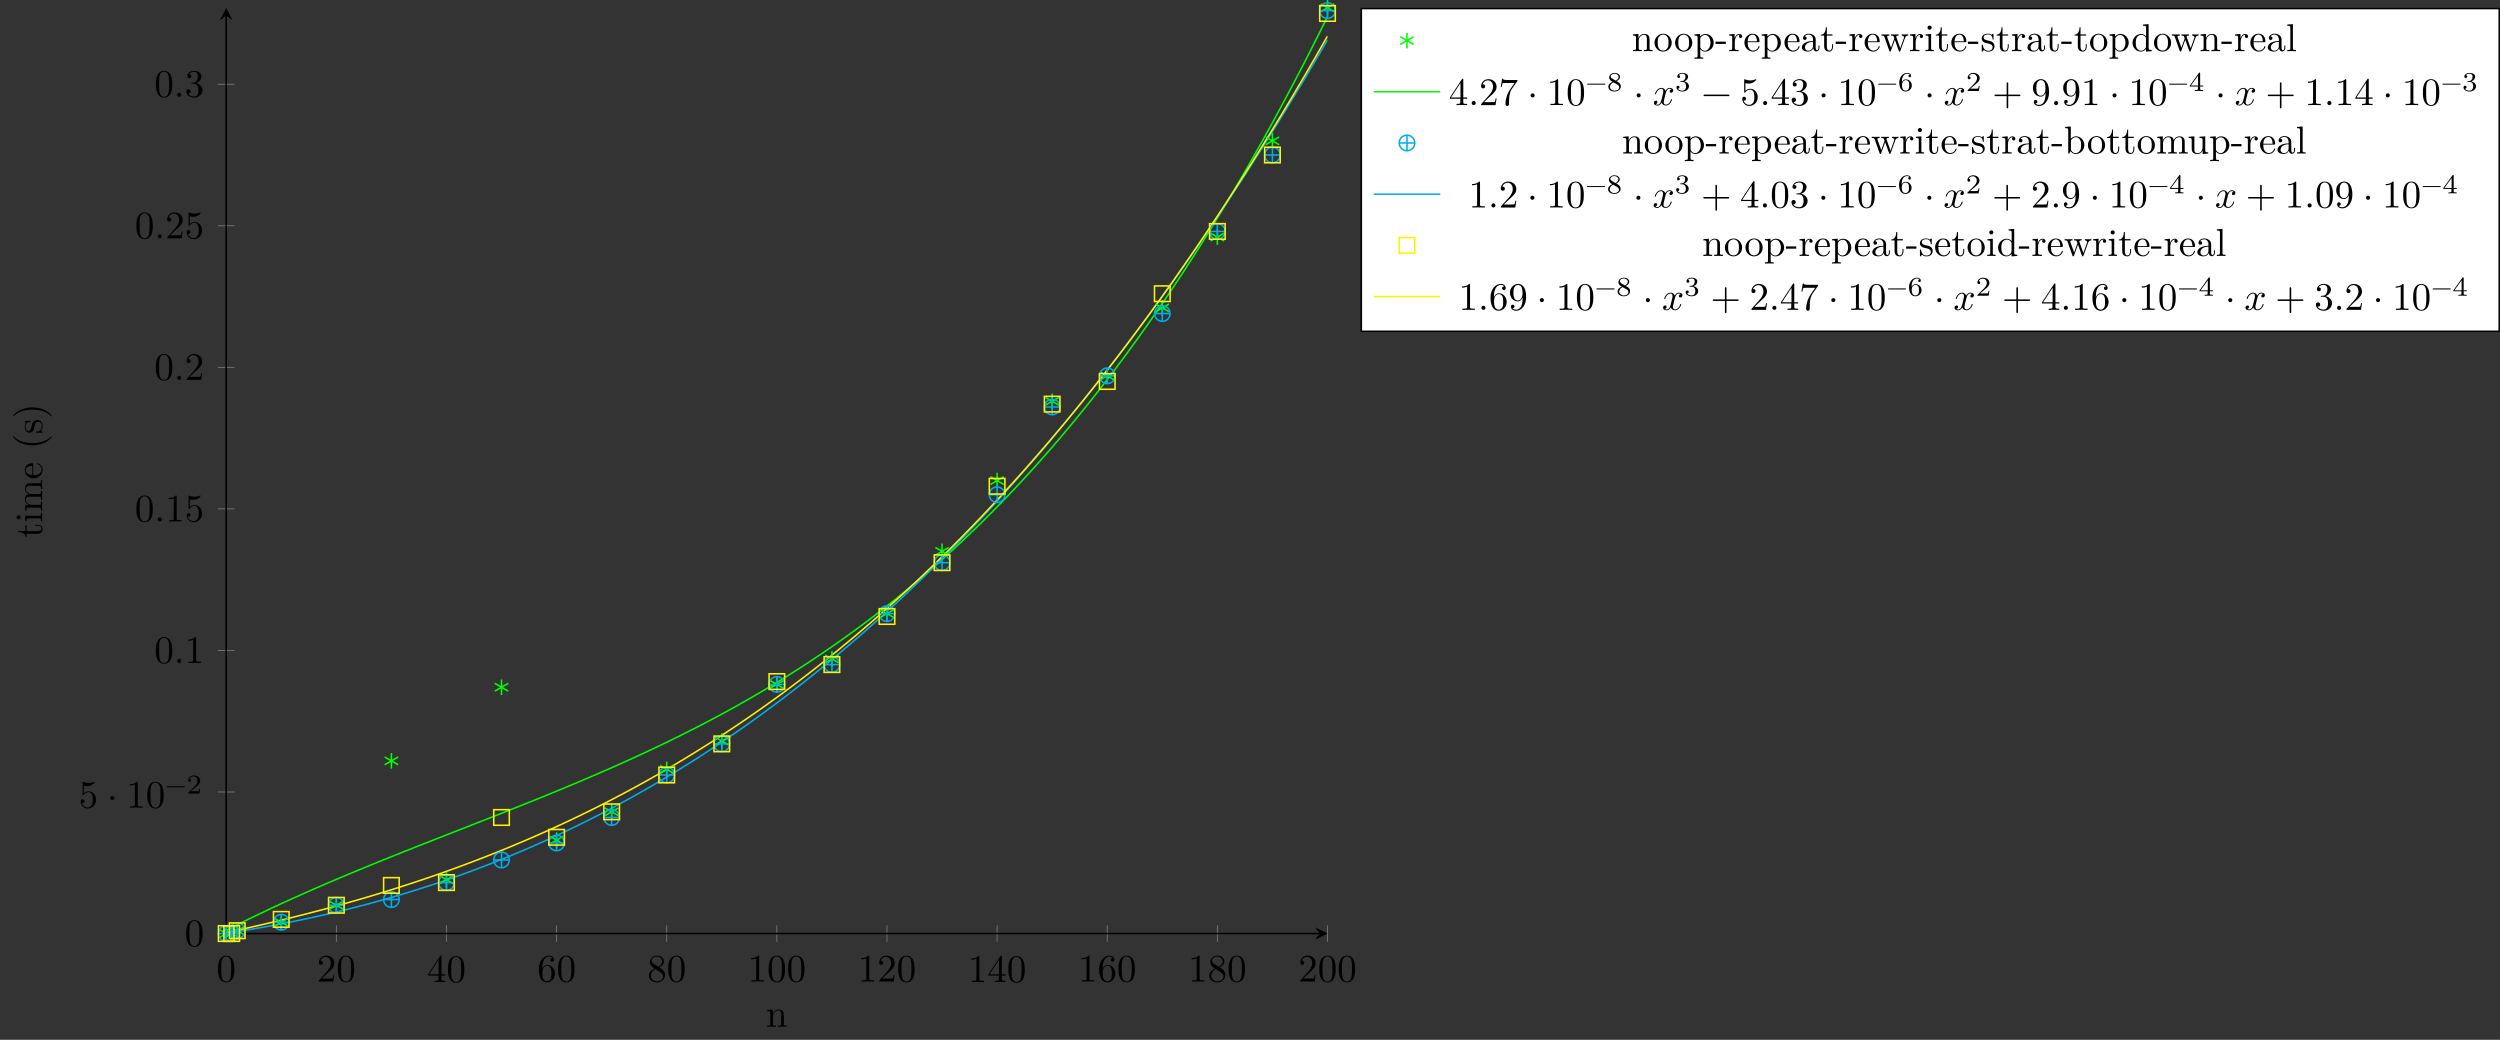 <?xml version="1.0" encoding="UTF-8"?>
<svg xmlns="http://www.w3.org/2000/svg" xmlns:xlink="http://www.w3.org/1999/xlink" width="639.474pt" height="265.965pt" viewBox="0 0 639.474 265.965" version="1.1">
<rect x="0" y="0" width="639.474" height="265.965" fill="#333333" stroke="none"/>
<defs>
<g>
<symbol overflow="visible" id="glyph0-0">
<path style="stroke:none;" d=""/>
</symbol>
<symbol overflow="visible" id="glyph0-1">
<path style="stroke:none;" d="M 4.578 -3.188 C 4.578 -3.984 4.531 -4.781 4.188 -5.516 C 3.734 -6.484 2.906 -6.641 2.5 -6.641 C 1.891 -6.641 1.172 -6.375 0.75 -5.453 C 0.438 -4.766 0.391 -3.984 0.391 -3.188 C 0.391 -2.438 0.422 -1.547 0.844 -0.781 C 1.266 0.016 2 0.219 2.484 0.219 C 3.016 0.219 3.781 0.016 4.219 -0.938 C 4.531 -1.625 4.578 -2.406 4.578 -3.188 Z M 3.766 -3.312 C 3.766 -2.562 3.766 -1.891 3.656 -1.25 C 3.5 -0.297 2.938 0 2.484 0 C 2.094 0 1.5 -0.25 1.328 -1.203 C 1.219 -1.797 1.219 -2.719 1.219 -3.312 C 1.219 -3.953 1.219 -4.609 1.297 -5.141 C 1.484 -6.328 2.234 -6.422 2.484 -6.422 C 2.812 -6.422 3.469 -6.234 3.656 -5.25 C 3.766 -4.688 3.766 -3.938 3.766 -3.312 Z M 3.766 -3.312 "/>
</symbol>
<symbol overflow="visible" id="glyph0-2">
<path style="stroke:none;" d="M 4.469 -1.734 L 4.234 -1.734 C 4.172 -1.438 4.109 -1 4 -0.844 C 3.938 -0.766 3.281 -0.766 3.062 -0.766 L 1.266 -0.766 L 2.328 -1.797 C 3.875 -3.172 4.469 -3.703 4.469 -4.703 C 4.469 -5.844 3.578 -6.641 2.359 -6.641 C 1.234 -6.641 0.5 -5.719 0.5 -4.828 C 0.5 -4.281 1 -4.281 1.031 -4.281 C 1.203 -4.281 1.547 -4.391 1.547 -4.812 C 1.547 -5.062 1.359 -5.328 1.016 -5.328 C 0.938 -5.328 0.922 -5.328 0.891 -5.312 C 1.109 -5.969 1.656 -6.328 2.234 -6.328 C 3.141 -6.328 3.562 -5.516 3.562 -4.703 C 3.562 -3.906 3.078 -3.125 2.516 -2.5 L 0.609 -0.375 C 0.5 -0.266 0.5 -0.234 0.5 0 L 4.203 0 Z M 4.469 -1.734 "/>
</symbol>
<symbol overflow="visible" id="glyph0-3">
<path style="stroke:none;" d="M 4.688 -1.641 L 4.688 -1.953 L 3.703 -1.953 L 3.703 -6.484 C 3.703 -6.688 3.703 -6.75 3.531 -6.75 C 3.453 -6.75 3.422 -6.75 3.344 -6.625 L 0.281 -1.953 L 0.281 -1.641 L 2.938 -1.641 L 2.938 -0.781 C 2.938 -0.422 2.906 -0.312 2.172 -0.312 L 1.969 -0.312 L 1.969 0 C 2.375 -0.031 2.891 -0.031 3.312 -0.031 C 3.734 -0.031 4.25 -0.031 4.672 0 L 4.672 -0.312 L 4.453 -0.312 C 3.719 -0.312 3.703 -0.422 3.703 -0.781 L 3.703 -1.641 Z M 2.984 -1.953 L 0.562 -1.953 L 2.984 -5.672 Z M 2.984 -1.953 "/>
</symbol>
<symbol overflow="visible" id="glyph0-4">
<path style="stroke:none;" d="M 4.562 -2.031 C 4.562 -3.297 3.672 -4.25 2.562 -4.25 C 1.891 -4.25 1.516 -3.75 1.312 -3.266 L 1.312 -3.516 C 1.312 -6.031 2.547 -6.391 3.062 -6.391 C 3.297 -6.391 3.719 -6.328 3.938 -5.984 C 3.781 -5.984 3.391 -5.984 3.391 -5.547 C 3.391 -5.234 3.625 -5.078 3.844 -5.078 C 4 -5.078 4.312 -5.172 4.312 -5.562 C 4.312 -6.156 3.875 -6.641 3.047 -6.641 C 1.766 -6.641 0.422 -5.359 0.422 -3.156 C 0.422 -0.484 1.578 0.219 2.5 0.219 C 3.609 0.219 4.562 -0.719 4.562 -2.031 Z M 3.656 -2.047 C 3.656 -1.562 3.656 -1.062 3.484 -0.703 C 3.188 -0.109 2.734 -0.062 2.5 -0.062 C 1.875 -0.062 1.578 -0.656 1.516 -0.812 C 1.328 -1.281 1.328 -2.078 1.328 -2.25 C 1.328 -3.031 1.656 -4.031 2.547 -4.031 C 2.719 -4.031 3.172 -4.031 3.484 -3.406 C 3.656 -3.047 3.656 -2.531 3.656 -2.047 Z M 3.656 -2.047 "/>
</symbol>
<symbol overflow="visible" id="glyph0-5">
<path style="stroke:none;" d="M 4.562 -1.672 C 4.562 -2.031 4.453 -2.484 4.062 -2.906 C 3.875 -3.109 3.719 -3.203 3.078 -3.609 C 3.797 -3.984 4.281 -4.5 4.281 -5.156 C 4.281 -6.078 3.406 -6.641 2.5 -6.641 C 1.5 -6.641 0.688 -5.906 0.688 -4.969 C 0.688 -4.797 0.703 -4.344 1.125 -3.875 C 1.234 -3.766 1.609 -3.516 1.859 -3.344 C 1.281 -3.047 0.422 -2.5 0.422 -1.5 C 0.422 -0.453 1.438 0.219 2.484 0.219 C 3.609 0.219 4.562 -0.609 4.562 -1.672 Z M 3.844 -5.156 C 3.844 -4.578 3.453 -4.109 2.859 -3.766 L 1.625 -4.562 C 1.172 -4.859 1.125 -5.188 1.125 -5.359 C 1.125 -5.969 1.781 -6.391 2.484 -6.391 C 3.203 -6.391 3.844 -5.875 3.844 -5.156 Z M 4.062 -1.312 C 4.062 -0.578 3.312 -0.062 2.5 -0.062 C 1.641 -0.062 0.922 -0.672 0.922 -1.5 C 0.922 -2.078 1.234 -2.719 2.078 -3.188 L 3.312 -2.406 C 3.594 -2.219 4.062 -1.922 4.062 -1.312 Z M 4.062 -1.312 "/>
</symbol>
<symbol overflow="visible" id="glyph0-6">
<path style="stroke:none;" d="M 4.172 0 L 4.172 -0.312 L 3.859 -0.312 C 2.953 -0.312 2.938 -0.422 2.938 -0.781 L 2.938 -6.375 C 2.938 -6.625 2.938 -6.641 2.703 -6.641 C 2.078 -6 1.203 -6 0.891 -6 L 0.891 -5.688 C 1.094 -5.688 1.672 -5.688 2.188 -5.953 L 2.188 -0.781 C 2.188 -0.422 2.156 -0.312 1.266 -0.312 L 0.953 -0.312 L 0.953 0 C 1.297 -0.031 2.156 -0.031 2.562 -0.031 C 2.953 -0.031 3.828 -0.031 4.172 0 Z M 4.172 0 "/>
</symbol>
<symbol overflow="visible" id="glyph0-7">
<path style="stroke:none;" d="M 4.469 -2 C 4.469 -3.188 3.656 -4.188 2.578 -4.188 C 2.109 -4.188 1.672 -4.031 1.312 -3.672 L 1.312 -5.625 C 1.516 -5.562 1.844 -5.5 2.156 -5.5 C 3.391 -5.5 4.094 -6.406 4.094 -6.531 C 4.094 -6.594 4.062 -6.641 3.984 -6.641 C 3.984 -6.641 3.953 -6.641 3.906 -6.609 C 3.703 -6.516 3.219 -6.312 2.547 -6.312 C 2.156 -6.312 1.688 -6.391 1.219 -6.594 C 1.141 -6.625 1.109 -6.625 1.109 -6.625 C 1 -6.625 1 -6.547 1 -6.391 L 1 -3.438 C 1 -3.266 1 -3.188 1.141 -3.188 C 1.219 -3.188 1.234 -3.203 1.281 -3.266 C 1.391 -3.422 1.75 -3.969 2.562 -3.969 C 3.078 -3.969 3.328 -3.516 3.406 -3.328 C 3.562 -2.953 3.594 -2.578 3.594 -2.078 C 3.594 -1.719 3.594 -1.125 3.344 -0.703 C 3.109 -0.312 2.734 -0.062 2.281 -0.062 C 1.562 -0.062 0.984 -0.594 0.812 -1.172 C 0.844 -1.172 0.875 -1.156 0.984 -1.156 C 1.312 -1.156 1.484 -1.406 1.484 -1.641 C 1.484 -1.891 1.312 -2.141 0.984 -2.141 C 0.844 -2.141 0.5 -2.062 0.5 -1.609 C 0.5 -0.75 1.188 0.219 2.297 0.219 C 3.453 0.219 4.469 -0.734 4.469 -2 Z M 4.469 -2 "/>
</symbol>
<symbol overflow="visible" id="glyph0-8">
<path style="stroke:none;" d="M 1.906 -2.5 C 1.906 -2.781 1.672 -3.016 1.391 -3.016 C 1.094 -3.016 0.859 -2.781 0.859 -2.5 C 0.859 -2.203 1.094 -1.969 1.391 -1.969 C 1.672 -1.969 1.906 -2.203 1.906 -2.5 Z M 1.906 -2.5 "/>
</symbol>
<symbol overflow="visible" id="glyph0-9">
<path style="stroke:none;" d="M 1.906 -0.531 C 1.906 -0.812 1.672 -1.062 1.391 -1.062 C 1.094 -1.062 0.859 -0.812 0.859 -0.531 C 0.859 -0.234 1.094 0 1.391 0 C 1.672 0 1.906 -0.234 1.906 -0.531 Z M 1.906 -0.531 "/>
</symbol>
<symbol overflow="visible" id="glyph0-10">
<path style="stroke:none;" d="M 4.562 -1.703 C 4.562 -2.516 3.922 -3.297 2.891 -3.516 C 3.703 -3.781 4.281 -4.469 4.281 -5.266 C 4.281 -6.078 3.406 -6.641 2.453 -6.641 C 1.453 -6.641 0.688 -6.047 0.688 -5.281 C 0.688 -4.953 0.906 -4.766 1.203 -4.766 C 1.5 -4.766 1.703 -4.984 1.703 -5.281 C 1.703 -5.766 1.234 -5.766 1.094 -5.766 C 1.391 -6.266 2.047 -6.391 2.406 -6.391 C 2.828 -6.391 3.375 -6.172 3.375 -5.281 C 3.375 -5.156 3.344 -4.578 3.094 -4.141 C 2.797 -3.656 2.453 -3.625 2.203 -3.625 C 2.125 -3.609 1.891 -3.594 1.812 -3.594 C 1.734 -3.578 1.672 -3.562 1.672 -3.469 C 1.672 -3.359 1.734 -3.359 1.906 -3.359 L 2.344 -3.359 C 3.156 -3.359 3.531 -2.688 3.531 -1.703 C 3.531 -0.344 2.844 -0.062 2.406 -0.062 C 1.969 -0.062 1.219 -0.234 0.875 -0.812 C 1.219 -0.766 1.531 -0.984 1.531 -1.359 C 1.531 -1.719 1.266 -1.922 0.984 -1.922 C 0.734 -1.922 0.422 -1.781 0.422 -1.344 C 0.422 -0.438 1.344 0.219 2.438 0.219 C 3.656 0.219 4.562 -0.688 4.562 -1.703 Z M 4.562 -1.703 "/>
</symbol>
<symbol overflow="visible" id="glyph0-11">
<path style="stroke:none;" d="M 4.828 -6.422 L 2.406 -6.422 C 1.203 -6.422 1.172 -6.547 1.141 -6.734 L 0.891 -6.734 L 0.562 -4.688 L 0.812 -4.688 C 0.844 -4.844 0.922 -5.469 1.062 -5.594 C 1.125 -5.656 1.906 -5.656 2.031 -5.656 L 4.094 -5.656 L 2.984 -4.078 C 2.078 -2.734 1.75 -1.344 1.75 -0.328 C 1.75 -0.234 1.75 0.219 2.219 0.219 C 2.672 0.219 2.672 -0.234 2.672 -0.328 L 2.672 -0.844 C 2.672 -1.391 2.703 -1.938 2.781 -2.469 C 2.828 -2.703 2.953 -3.562 3.406 -4.172 L 4.75 -6.078 C 4.828 -6.188 4.828 -6.203 4.828 -6.422 Z M 4.828 -6.422 "/>
</symbol>
<symbol overflow="visible" id="glyph0-12">
<path style="stroke:none;" d="M 5.25 -3.75 C 5.25 -4.266 4.672 -4.406 4.328 -4.406 C 3.75 -4.406 3.406 -3.875 3.281 -3.656 C 3.031 -4.312 2.5 -4.406 2.203 -4.406 C 1.172 -4.406 0.594 -3.125 0.594 -2.875 C 0.594 -2.766 0.719 -2.766 0.719 -2.766 C 0.797 -2.766 0.828 -2.797 0.844 -2.875 C 1.188 -3.938 1.844 -4.188 2.188 -4.188 C 2.375 -4.188 2.719 -4.094 2.719 -3.516 C 2.719 -3.203 2.547 -2.547 2.188 -1.141 C 2.031 -0.531 1.672 -0.109 1.234 -0.109 C 1.172 -0.109 0.953 -0.109 0.734 -0.234 C 0.984 -0.297 1.203 -0.5 1.203 -0.781 C 1.203 -1.047 0.984 -1.125 0.844 -1.125 C 0.531 -1.125 0.297 -0.875 0.297 -0.547 C 0.297 -0.094 0.781 0.109 1.219 0.109 C 1.891 0.109 2.25 -0.594 2.266 -0.641 C 2.391 -0.281 2.75 0.109 3.344 0.109 C 4.375 0.109 4.938 -1.172 4.938 -1.422 C 4.938 -1.531 4.859 -1.531 4.828 -1.531 C 4.734 -1.531 4.719 -1.484 4.688 -1.422 C 4.359 -0.344 3.688 -0.109 3.375 -0.109 C 2.984 -0.109 2.828 -0.422 2.828 -0.766 C 2.828 -0.984 2.875 -1.203 2.984 -1.641 L 3.328 -3.016 C 3.391 -3.266 3.625 -4.188 4.312 -4.188 C 4.359 -4.188 4.609 -4.188 4.812 -4.062 C 4.531 -4 4.344 -3.766 4.344 -3.516 C 4.344 -3.359 4.453 -3.172 4.719 -3.172 C 4.938 -3.172 5.25 -3.344 5.25 -3.75 Z M 5.25 -3.75 "/>
</symbol>
<symbol overflow="visible" id="glyph0-13">
<path style="stroke:none;" d="M 7.203 -2.5 C 7.203 -2.609 7.109 -2.688 7 -2.688 L 0.75 -2.688 C 0.641 -2.688 0.562 -2.609 0.562 -2.5 C 0.562 -2.375 0.641 -2.297 0.75 -2.297 L 7 -2.297 C 7.109 -2.297 7.203 -2.375 7.203 -2.5 Z M 7.203 -2.5 "/>
</symbol>
<symbol overflow="visible" id="glyph0-14">
<path style="stroke:none;" d="M 7.203 -2.5 C 7.203 -2.609 7.109 -2.688 7 -2.688 L 4.078 -2.688 L 4.078 -5.609 C 4.078 -5.719 3.984 -5.812 3.875 -5.812 C 3.766 -5.812 3.672 -5.719 3.672 -5.609 L 3.672 -2.688 L 0.75 -2.688 C 0.641 -2.688 0.562 -2.609 0.562 -2.5 C 0.562 -2.375 0.641 -2.297 0.75 -2.297 L 3.672 -2.297 L 3.672 0.625 C 3.672 0.734 3.766 0.828 3.875 0.828 C 3.984 0.828 4.078 0.734 4.078 0.625 L 4.078 -2.297 L 7 -2.297 C 7.109 -2.297 7.203 -2.375 7.203 -2.5 Z M 7.203 -2.5 "/>
</symbol>
<symbol overflow="visible" id="glyph0-15">
<path style="stroke:none;" d="M 4.562 -3.281 C 4.562 -5.969 3.406 -6.641 2.516 -6.641 C 1.969 -6.641 1.484 -6.453 1.062 -6.016 C 0.641 -5.562 0.422 -5.141 0.422 -4.391 C 0.422 -3.156 1.297 -2.172 2.406 -2.172 C 3.016 -2.172 3.422 -2.594 3.656 -3.172 L 3.656 -2.844 C 3.656 -0.516 2.625 -0.062 2.047 -0.062 C 1.875 -0.062 1.328 -0.078 1.062 -0.422 C 1.5 -0.422 1.578 -0.703 1.578 -0.875 C 1.578 -1.188 1.344 -1.328 1.125 -1.328 C 0.969 -1.328 0.672 -1.25 0.672 -0.859 C 0.672 -0.188 1.203 0.219 2.047 0.219 C 3.344 0.219 4.562 -1.141 4.562 -3.281 Z M 3.641 -4.203 C 3.641 -3.375 3.297 -2.406 2.422 -2.406 C 2.266 -2.406 1.797 -2.406 1.5 -3.031 C 1.312 -3.406 1.312 -3.891 1.312 -4.391 C 1.312 -4.922 1.312 -5.391 1.531 -5.766 C 1.797 -6.266 2.172 -6.391 2.516 -6.391 C 2.984 -6.391 3.312 -6.047 3.484 -5.609 C 3.594 -5.281 3.641 -4.656 3.641 -4.203 Z M 3.641 -4.203 "/>
</symbol>
<symbol overflow="visible" id="glyph1-0">
<path style="stroke:none;" d=""/>
</symbol>
<symbol overflow="visible" id="glyph1-1">
<path style="stroke:none;" d="M 5.031 -1.734 C 5.031 -1.812 4.969 -1.875 4.891 -1.875 L 0.531 -1.875 C 0.453 -1.875 0.391 -1.812 0.391 -1.734 C 0.391 -1.672 0.453 -1.609 0.531 -1.609 L 4.891 -1.609 C 4.969 -1.609 5.031 -1.672 5.031 -1.734 Z M 5.031 -1.734 "/>
</symbol>
<symbol overflow="visible" id="glyph1-2">
<path style="stroke:none;" d="M 3.516 -1.266 L 3.281 -1.266 C 3.266 -1.109 3.188 -0.703 3.094 -0.641 C 3.047 -0.594 2.516 -0.594 2.406 -0.594 L 1.125 -0.594 C 1.859 -1.234 2.109 -1.438 2.516 -1.766 C 3.031 -2.172 3.516 -2.609 3.516 -3.266 C 3.516 -4.109 2.781 -4.625 1.891 -4.625 C 1.031 -4.625 0.438 -4.016 0.438 -3.375 C 0.438 -3.031 0.734 -2.984 0.812 -2.984 C 0.969 -2.984 1.172 -3.109 1.172 -3.359 C 1.172 -3.484 1.125 -3.734 0.766 -3.734 C 0.984 -4.219 1.453 -4.375 1.781 -4.375 C 2.484 -4.375 2.844 -3.828 2.844 -3.266 C 2.844 -2.656 2.406 -2.188 2.188 -1.938 L 0.516 -0.266 C 0.438 -0.203 0.438 -0.188 0.438 0 L 3.312 0 Z M 3.516 -1.266 "/>
</symbol>
<symbol overflow="visible" id="glyph1-3">
<path style="stroke:none;" d="M 3.578 -1.172 C 3.578 -1.641 3.312 -2.031 2.906 -2.266 L 2.469 -2.516 C 3.016 -2.781 3.359 -3.109 3.359 -3.594 C 3.359 -4.266 2.656 -4.625 1.984 -4.625 C 1.219 -4.625 0.594 -4.125 0.594 -3.469 C 0.594 -3.141 0.75 -2.906 0.875 -2.766 C 1 -2.609 1.047 -2.578 1.453 -2.344 C 1.062 -2.172 0.375 -1.797 0.375 -1.062 C 0.375 -0.297 1.172 0.141 1.969 0.141 C 2.859 0.141 3.578 -0.422 3.578 -1.172 Z M 3 -3.594 C 3 -2.969 2.266 -2.656 2.266 -2.656 C 2.266 -2.656 2.234 -2.656 2.188 -2.688 L 1.344 -3.172 C 1.156 -3.281 0.969 -3.469 0.969 -3.734 C 0.969 -4.172 1.469 -4.422 1.969 -4.422 C 2.516 -4.422 3 -4.078 3 -3.594 Z M 3.156 -0.938 C 3.156 -0.406 2.578 -0.078 1.984 -0.078 C 1.344 -0.078 0.797 -0.5 0.797 -1.062 C 0.797 -1.578 1.172 -1.984 1.672 -2.203 C 2.062 -1.984 2.078 -1.984 2.641 -1.656 C 2.812 -1.547 3.156 -1.344 3.156 -0.938 Z M 3.156 -0.938 "/>
</symbol>
<symbol overflow="visible" id="glyph1-4">
<path style="stroke:none;" d="M 3.578 -1.203 C 3.578 -1.75 3.141 -2.297 2.375 -2.453 C 3.094 -2.719 3.359 -3.234 3.359 -3.672 C 3.359 -4.219 2.734 -4.625 1.953 -4.625 C 1.188 -4.625 0.594 -4.25 0.594 -3.688 C 0.594 -3.453 0.75 -3.328 0.953 -3.328 C 1.172 -3.328 1.312 -3.484 1.312 -3.672 C 1.312 -3.875 1.172 -4.031 0.953 -4.047 C 1.203 -4.344 1.672 -4.422 1.938 -4.422 C 2.25 -4.422 2.688 -4.266 2.688 -3.672 C 2.688 -3.375 2.594 -3.047 2.406 -2.844 C 2.188 -2.578 1.984 -2.562 1.641 -2.531 C 1.469 -2.516 1.453 -2.516 1.422 -2.516 C 1.422 -2.516 1.344 -2.5 1.344 -2.422 C 1.344 -2.328 1.406 -2.328 1.531 -2.328 L 1.906 -2.328 C 2.453 -2.328 2.844 -1.953 2.844 -1.203 C 2.844 -0.344 2.328 -0.078 1.938 -0.078 C 1.656 -0.078 1.031 -0.156 0.75 -0.578 C 1.078 -0.578 1.156 -0.812 1.156 -0.969 C 1.156 -1.188 0.984 -1.344 0.766 -1.344 C 0.578 -1.344 0.375 -1.219 0.375 -0.938 C 0.375 -0.281 1.094 0.141 1.938 0.141 C 2.906 0.141 3.578 -0.516 3.578 -1.203 Z M 3.578 -1.203 "/>
</symbol>
<symbol overflow="visible" id="glyph1-5">
<path style="stroke:none;" d="M 3.578 -1.422 C 3.578 -2.312 2.875 -2.969 2.062 -2.969 C 1.5 -2.969 1.203 -2.594 1.047 -2.281 C 1.047 -2.844 1.094 -3.359 1.359 -3.797 C 1.594 -4.172 1.969 -4.422 2.422 -4.422 C 2.625 -4.422 2.906 -4.375 3.047 -4.188 C 2.875 -4.172 2.719 -4.047 2.719 -3.844 C 2.719 -3.672 2.844 -3.516 3.047 -3.516 C 3.266 -3.516 3.391 -3.656 3.391 -3.859 C 3.391 -4.266 3.094 -4.625 2.406 -4.625 C 1.406 -4.625 0.375 -3.703 0.375 -2.203 C 0.375 -0.406 1.219 0.141 2 0.141 C 2.844 0.141 3.578 -0.516 3.578 -1.422 Z M 2.906 -1.422 C 2.906 -1.031 2.906 -0.734 2.719 -0.453 C 2.562 -0.219 2.328 -0.078 2 -0.078 C 1.641 -0.078 1.375 -0.281 1.219 -0.594 C 1.125 -0.797 1.062 -1.156 1.062 -1.562 C 1.062 -2.25 1.469 -2.766 2.031 -2.766 C 2.344 -2.766 2.562 -2.641 2.734 -2.391 C 2.906 -2.125 2.906 -1.828 2.906 -1.422 Z M 2.906 -1.422 "/>
</symbol>
<symbol overflow="visible" id="glyph1-6">
<path style="stroke:none;" d="M 3.688 -1.141 L 3.688 -1.391 L 2.906 -1.391 L 2.906 -4.5 C 2.906 -4.641 2.906 -4.703 2.766 -4.703 C 2.672 -4.703 2.641 -4.703 2.578 -4.594 L 0.266 -1.391 L 0.266 -1.141 L 2.328 -1.141 L 2.328 -0.578 C 2.328 -0.328 2.328 -0.25 1.75 -0.25 L 1.562 -0.25 L 1.562 0 L 2.609 -0.031 L 3.672 0 L 3.672 -0.25 L 3.484 -0.25 C 2.906 -0.25 2.906 -0.328 2.906 -0.578 L 2.906 -1.141 Z M 2.375 -1.391 L 0.531 -1.391 L 2.375 -3.938 Z M 2.375 -1.391 "/>
</symbol>
<symbol overflow="visible" id="glyph2-0">
<path style="stroke:none;" d=""/>
</symbol>
<symbol overflow="visible" id="glyph2-1">
<path style="stroke:none;" d="M 5.328 0 L 5.328 -0.312 C 4.812 -0.312 4.562 -0.312 4.562 -0.609 L 4.562 -2.516 C 4.562 -3.375 4.562 -3.672 4.25 -4.031 C 4.109 -4.203 3.781 -4.406 3.203 -4.406 C 2.469 -4.406 2 -3.984 1.719 -3.359 L 1.719 -4.406 L 0.312 -4.297 L 0.312 -3.984 C 1.016 -3.984 1.094 -3.922 1.094 -3.422 L 1.094 -0.75 C 1.094 -0.312 0.984 -0.312 0.312 -0.312 L 0.312 0 L 1.453 -0.031 L 2.562 0 L 2.562 -0.312 C 1.891 -0.312 1.781 -0.312 1.781 -0.75 L 1.781 -2.594 C 1.781 -3.625 2.5 -4.188 3.125 -4.188 C 3.766 -4.188 3.875 -3.656 3.875 -3.078 L 3.875 -0.75 C 3.875 -0.312 3.766 -0.312 3.094 -0.312 L 3.094 0 L 4.219 -0.031 Z M 5.328 0 "/>
</symbol>
<symbol overflow="visible" id="glyph2-2">
<path style="stroke:none;" d="M 4.688 -2.141 C 4.688 -3.406 3.703 -4.469 2.5 -4.469 C 1.25 -4.469 0.281 -3.375 0.281 -2.141 C 0.281 -0.844 1.312 0.109 2.484 0.109 C 3.688 0.109 4.688 -0.875 4.688 -2.141 Z M 3.875 -2.219 C 3.875 -1.859 3.875 -1.312 3.656 -0.875 C 3.422 -0.422 2.984 -0.141 2.5 -0.141 C 2.062 -0.141 1.625 -0.344 1.359 -0.812 C 1.109 -1.25 1.109 -1.859 1.109 -2.219 C 1.109 -2.609 1.109 -3.141 1.344 -3.578 C 1.609 -4.031 2.078 -4.25 2.484 -4.25 C 2.922 -4.25 3.344 -4.031 3.609 -3.594 C 3.875 -3.172 3.875 -2.594 3.875 -2.219 Z M 3.875 -2.219 "/>
</symbol>
<symbol overflow="visible" id="glyph2-3">
<path style="stroke:none;" d="M 5.188 -2.156 C 5.188 -3.422 4.234 -4.406 3.109 -4.406 C 2.328 -4.406 1.906 -3.969 1.719 -3.75 L 1.719 -4.406 L 0.281 -4.297 L 0.281 -3.984 C 0.984 -3.984 1.062 -3.922 1.062 -3.484 L 1.062 1.172 C 1.062 1.625 0.953 1.625 0.281 1.625 L 0.281 1.938 L 1.391 1.906 L 2.516 1.938 L 2.516 1.625 C 1.859 1.625 1.75 1.625 1.75 1.172 L 1.75 -0.594 C 1.797 -0.422 2.219 0.109 2.969 0.109 C 4.156 0.109 5.188 -0.875 5.188 -2.156 Z M 4.359 -2.156 C 4.359 -0.953 3.672 -0.109 2.938 -0.109 C 2.531 -0.109 2.156 -0.312 1.891 -0.719 C 1.75 -0.922 1.75 -0.938 1.75 -1.141 L 1.75 -3.359 C 2.031 -3.875 2.516 -4.156 3.031 -4.156 C 3.766 -4.156 4.359 -3.281 4.359 -2.156 Z M 4.359 -2.156 "/>
</symbol>
<symbol overflow="visible" id="glyph2-4">
<path style="stroke:none;" d="M 2.75 -1.859 L 2.75 -2.438 L 0.109 -2.438 L 0.109 -1.859 Z M 2.75 -1.859 "/>
</symbol>
<symbol overflow="visible" id="glyph2-5">
<path style="stroke:none;" d="M 3.625 -3.797 C 3.625 -4.109 3.312 -4.406 2.891 -4.406 C 2.156 -4.406 1.797 -3.734 1.672 -3.312 L 1.672 -4.406 L 0.281 -4.297 L 0.281 -3.984 C 0.984 -3.984 1.062 -3.922 1.062 -3.422 L 1.062 -0.75 C 1.062 -0.312 0.953 -0.312 0.281 -0.312 L 0.281 0 L 1.422 -0.031 C 1.812 -0.031 2.281 -0.031 2.688 0 L 2.688 -0.312 L 2.469 -0.312 C 1.734 -0.312 1.719 -0.422 1.719 -0.781 L 1.719 -2.312 C 1.719 -3.297 2.141 -4.188 2.891 -4.188 C 2.953 -4.188 2.984 -4.188 3 -4.172 C 2.969 -4.172 2.766 -4.047 2.766 -3.781 C 2.766 -3.516 2.984 -3.359 3.203 -3.359 C 3.375 -3.359 3.625 -3.484 3.625 -3.797 Z M 3.625 -3.797 "/>
</symbol>
<symbol overflow="visible" id="glyph2-6">
<path style="stroke:none;" d="M 4.141 -1.188 C 4.141 -1.281 4.062 -1.312 4 -1.312 C 3.922 -1.312 3.891 -1.25 3.875 -1.172 C 3.531 -0.141 2.625 -0.141 2.531 -0.141 C 2.031 -0.141 1.641 -0.438 1.406 -0.812 C 1.109 -1.281 1.109 -1.938 1.109 -2.297 L 3.891 -2.297 C 4.109 -2.297 4.141 -2.297 4.141 -2.516 C 4.141 -3.5 3.594 -4.469 2.359 -4.469 C 1.203 -4.469 0.281 -3.438 0.281 -2.188 C 0.281 -0.859 1.328 0.109 2.469 0.109 C 3.688 0.109 4.141 -1 4.141 -1.188 Z M 3.484 -2.516 L 1.109 -2.516 C 1.172 -4 2.016 -4.25 2.359 -4.25 C 3.375 -4.25 3.484 -2.906 3.484 -2.516 Z M 3.484 -2.516 "/>
</symbol>
<symbol overflow="visible" id="glyph2-7">
<path style="stroke:none;" d="M 4.812 -0.891 L 4.812 -1.453 L 4.562 -1.453 L 4.562 -0.891 C 4.562 -0.312 4.312 -0.25 4.203 -0.25 C 3.875 -0.25 3.844 -0.703 3.844 -0.75 L 3.844 -2.734 C 3.844 -3.156 3.844 -3.547 3.484 -3.922 C 3.094 -4.312 2.594 -4.469 2.109 -4.469 C 1.297 -4.469 0.609 -4 0.609 -3.344 C 0.609 -3.047 0.812 -2.875 1.062 -2.875 C 1.344 -2.875 1.531 -3.078 1.531 -3.328 C 1.531 -3.453 1.469 -3.781 1.016 -3.781 C 1.281 -4.141 1.781 -4.25 2.094 -4.25 C 2.578 -4.25 3.156 -3.859 3.156 -2.969 L 3.156 -2.609 C 2.641 -2.578 1.938 -2.547 1.312 -2.25 C 0.562 -1.906 0.312 -1.391 0.312 -0.953 C 0.312 -0.141 1.281 0.109 1.906 0.109 C 2.578 0.109 3.031 -0.297 3.219 -0.75 C 3.266 -0.359 3.531 0.062 4 0.062 C 4.203 0.062 4.812 -0.078 4.812 -0.891 Z M 3.156 -1.391 C 3.156 -0.453 2.438 -0.109 1.984 -0.109 C 1.5 -0.109 1.094 -0.453 1.094 -0.953 C 1.094 -1.5 1.5 -2.328 3.156 -2.391 Z M 3.156 -1.391 "/>
</symbol>
<symbol overflow="visible" id="glyph2-8">
<path style="stroke:none;" d="M 3.312 -1.234 L 3.312 -1.797 L 3.062 -1.797 L 3.062 -1.25 C 3.062 -0.516 2.766 -0.141 2.391 -0.141 C 1.719 -0.141 1.719 -1.047 1.719 -1.219 L 1.719 -3.984 L 3.156 -3.984 L 3.156 -4.297 L 1.719 -4.297 L 1.719 -6.125 L 1.469 -6.125 C 1.469 -5.312 1.172 -4.25 0.188 -4.203 L 0.188 -3.984 L 1.031 -3.984 L 1.031 -1.234 C 1.031 -0.016 1.969 0.109 2.328 0.109 C 3.031 0.109 3.312 -0.594 3.312 -1.234 Z M 3.312 -1.234 "/>
</symbol>
<symbol overflow="visible" id="glyph2-9">
<path style="stroke:none;" d="M 7.016 -3.984 L 7.016 -4.297 C 6.781 -4.281 6.5 -4.266 6.281 -4.266 L 5.359 -4.297 L 5.359 -3.984 C 5.719 -3.984 5.938 -3.797 5.938 -3.516 C 5.938 -3.453 5.938 -3.422 5.875 -3.297 L 4.969 -0.75 L 3.984 -3.531 C 3.953 -3.656 3.938 -3.672 3.938 -3.719 C 3.938 -3.984 4.328 -3.984 4.531 -3.984 L 4.531 -4.297 L 3.484 -4.266 C 3.188 -4.266 2.906 -4.281 2.609 -4.297 L 2.609 -3.984 C 2.969 -3.984 3.125 -3.969 3.234 -3.844 C 3.281 -3.781 3.391 -3.484 3.453 -3.297 L 2.609 -0.875 L 1.656 -3.531 C 1.609 -3.656 1.609 -3.672 1.609 -3.719 C 1.609 -3.984 2 -3.984 2.188 -3.984 L 2.188 -4.297 L 1.109 -4.266 L 0.172 -4.297 L 0.172 -3.984 C 0.672 -3.984 0.797 -3.953 0.922 -3.641 L 2.172 -0.109 C 2.219 0.031 2.25 0.109 2.375 0.109 C 2.516 0.109 2.531 0.047 2.578 -0.094 L 3.594 -2.906 L 4.609 -0.078 C 4.641 0.031 4.672 0.109 4.812 0.109 C 4.938 0.109 4.969 0.016 5 -0.078 L 6.172 -3.344 C 6.344 -3.844 6.656 -3.984 7.016 -3.984 Z M 7.016 -3.984 "/>
</symbol>
<symbol overflow="visible" id="glyph2-10">
<path style="stroke:none;" d="M 2.469 0 L 2.469 -0.312 C 1.797 -0.312 1.766 -0.359 1.766 -0.75 L 1.766 -4.406 L 0.375 -4.297 L 0.375 -3.984 C 1.016 -3.984 1.109 -3.922 1.109 -3.438 L 1.109 -0.75 C 1.109 -0.312 1 -0.312 0.328 -0.312 L 0.328 0 L 1.422 -0.031 C 1.781 -0.031 2.125 -0.016 2.469 0 Z M 1.906 -6.016 C 1.906 -6.297 1.688 -6.547 1.391 -6.547 C 1.047 -6.547 0.844 -6.266 0.844 -6.016 C 0.844 -5.75 1.078 -5.5 1.375 -5.5 C 1.719 -5.5 1.906 -5.766 1.906 -6.016 Z M 1.906 -6.016 "/>
</symbol>
<symbol overflow="visible" id="glyph2-11">
<path style="stroke:none;" d="M 3.594 -1.281 C 3.594 -1.797 3.297 -2.109 3.172 -2.219 C 2.844 -2.547 2.453 -2.625 2.031 -2.703 C 1.469 -2.812 0.812 -2.938 0.812 -3.516 C 0.812 -3.875 1.062 -4.281 1.922 -4.281 C 3.016 -4.281 3.078 -3.375 3.094 -3.078 C 3.094 -2.984 3.203 -2.984 3.203 -2.984 C 3.344 -2.984 3.344 -3.031 3.344 -3.219 L 3.344 -4.234 C 3.344 -4.391 3.344 -4.469 3.234 -4.469 C 3.188 -4.469 3.156 -4.469 3.031 -4.344 C 3 -4.312 2.906 -4.219 2.859 -4.188 C 2.484 -4.469 2.078 -4.469 1.922 -4.469 C 0.703 -4.469 0.328 -3.797 0.328 -3.234 C 0.328 -2.891 0.484 -2.609 0.75 -2.391 C 1.078 -2.141 1.359 -2.078 2.078 -1.938 C 2.297 -1.891 3.109 -1.734 3.109 -1.016 C 3.109 -0.516 2.766 -0.109 1.984 -0.109 C 1.141 -0.109 0.781 -0.672 0.594 -1.531 C 0.562 -1.656 0.562 -1.688 0.453 -1.688 C 0.328 -1.688 0.328 -1.625 0.328 -1.453 L 0.328 -0.125 C 0.328 0.047 0.328 0.109 0.438 0.109 C 0.484 0.109 0.5 0.094 0.688 -0.094 C 0.703 -0.109 0.703 -0.125 0.891 -0.312 C 1.328 0.094 1.781 0.109 1.984 0.109 C 3.125 0.109 3.594 -0.562 3.594 -1.281 Z M 3.594 -1.281 "/>
</symbol>
<symbol overflow="visible" id="glyph2-12">
<path style="stroke:none;" d="M 5.25 0 L 5.25 -0.312 C 4.562 -0.312 4.469 -0.375 4.469 -0.875 L 4.469 -6.922 L 3.047 -6.812 L 3.047 -6.5 C 3.734 -6.5 3.812 -6.438 3.812 -5.938 L 3.812 -3.781 C 3.531 -4.141 3.094 -4.406 2.562 -4.406 C 1.391 -4.406 0.344 -3.422 0.344 -2.141 C 0.344 -0.875 1.312 0.109 2.453 0.109 C 3.094 0.109 3.531 -0.234 3.781 -0.547 L 3.781 0.109 Z M 3.781 -1.172 C 3.781 -1 3.781 -0.984 3.672 -0.812 C 3.375 -0.328 2.938 -0.109 2.5 -0.109 C 2.047 -0.109 1.688 -0.375 1.453 -0.75 C 1.203 -1.156 1.172 -1.719 1.172 -2.141 C 1.172 -2.5 1.188 -3.094 1.469 -3.547 C 1.688 -3.859 2.062 -4.188 2.609 -4.188 C 2.953 -4.188 3.375 -4.031 3.672 -3.594 C 3.781 -3.422 3.781 -3.406 3.781 -3.219 Z M 3.781 -1.172 "/>
</symbol>
<symbol overflow="visible" id="glyph2-13">
<path style="stroke:none;" d="M 2.547 0 L 2.547 -0.312 C 1.875 -0.312 1.766 -0.312 1.766 -0.75 L 1.766 -6.922 L 0.328 -6.812 L 0.328 -6.5 C 1.031 -6.5 1.109 -6.438 1.109 -5.938 L 1.109 -0.75 C 1.109 -0.312 1 -0.312 0.328 -0.312 L 0.328 0 L 1.438 -0.031 Z M 2.547 0 "/>
</symbol>
<symbol overflow="visible" id="glyph2-14">
<path style="stroke:none;" d="M 5.188 -2.156 C 5.188 -3.422 4.219 -4.406 3.078 -4.406 C 2.297 -4.406 1.875 -3.938 1.719 -3.766 L 1.719 -6.922 L 0.281 -6.812 L 0.281 -6.5 C 0.984 -6.5 1.062 -6.438 1.062 -5.938 L 1.062 0 L 1.312 0 L 1.672 -0.625 C 1.812 -0.391 2.234 0.109 2.969 0.109 C 4.156 0.109 5.188 -0.875 5.188 -2.156 Z M 4.359 -2.156 C 4.359 -1.797 4.344 -1.203 4.062 -0.75 C 3.844 -0.438 3.469 -0.109 2.938 -0.109 C 2.484 -0.109 2.125 -0.344 1.891 -0.719 C 1.75 -0.922 1.75 -0.953 1.75 -1.141 L 1.75 -3.188 C 1.75 -3.375 1.75 -3.391 1.859 -3.547 C 2.25 -4.109 2.797 -4.188 3.031 -4.188 C 3.484 -4.188 3.844 -3.922 4.078 -3.547 C 4.344 -3.141 4.359 -2.578 4.359 -2.156 Z M 4.359 -2.156 "/>
</symbol>
<symbol overflow="visible" id="glyph2-15">
<path style="stroke:none;" d="M 8.109 0 L 8.109 -0.312 C 7.594 -0.312 7.344 -0.312 7.328 -0.609 L 7.328 -2.516 C 7.328 -3.375 7.328 -3.672 7.016 -4.031 C 6.875 -4.203 6.547 -4.406 5.969 -4.406 C 5.141 -4.406 4.688 -3.812 4.531 -3.422 C 4.391 -4.297 3.656 -4.406 3.203 -4.406 C 2.469 -4.406 2 -3.984 1.719 -3.359 L 1.719 -4.406 L 0.312 -4.297 L 0.312 -3.984 C 1.016 -3.984 1.094 -3.922 1.094 -3.422 L 1.094 -0.75 C 1.094 -0.312 0.984 -0.312 0.312 -0.312 L 0.312 0 L 1.453 -0.031 L 2.562 0 L 2.562 -0.312 C 1.891 -0.312 1.781 -0.312 1.781 -0.75 L 1.781 -2.594 C 1.781 -3.625 2.5 -4.188 3.125 -4.188 C 3.766 -4.188 3.875 -3.656 3.875 -3.078 L 3.875 -0.75 C 3.875 -0.312 3.766 -0.312 3.094 -0.312 L 3.094 0 L 4.219 -0.031 L 5.328 0 L 5.328 -0.312 C 4.672 -0.312 4.562 -0.312 4.562 -0.75 L 4.562 -2.594 C 4.562 -3.625 5.266 -4.188 5.906 -4.188 C 6.531 -4.188 6.641 -3.656 6.641 -3.078 L 6.641 -0.75 C 6.641 -0.312 6.531 -0.312 5.859 -0.312 L 5.859 0 L 6.984 -0.031 Z M 8.109 0 "/>
</symbol>
<symbol overflow="visible" id="glyph2-16">
<path style="stroke:none;" d="M 5.328 0 L 5.328 -0.312 C 4.641 -0.312 4.562 -0.375 4.562 -0.875 L 4.562 -4.406 L 3.094 -4.297 L 3.094 -3.984 C 3.781 -3.984 3.875 -3.922 3.875 -3.422 L 3.875 -1.656 C 3.875 -0.781 3.391 -0.109 2.656 -0.109 C 1.828 -0.109 1.781 -0.578 1.781 -1.094 L 1.781 -4.406 L 0.312 -4.297 L 0.312 -3.984 C 1.094 -3.984 1.094 -3.953 1.094 -3.078 L 1.094 -1.578 C 1.094 -0.797 1.094 0.109 2.609 0.109 C 3.172 0.109 3.609 -0.172 3.891 -0.781 L 3.891 0.109 Z M 5.328 0 "/>
</symbol>
<symbol overflow="visible" id="glyph3-0">
<path style="stroke:none;" d=""/>
</symbol>
<symbol overflow="visible" id="glyph3-1">
<path style="stroke:none;" d="M -1.234 -3.312 L -1.797 -3.312 L -1.797 -3.062 L -1.25 -3.062 C -0.516 -3.062 -0.141 -2.766 -0.141 -2.391 C -0.141 -1.719 -1.047 -1.719 -1.219 -1.719 L -3.984 -1.719 L -3.984 -3.156 L -4.297 -3.156 L -4.297 -1.719 L -6.125 -1.719 L -6.125 -1.469 C -5.312 -1.469 -4.25 -1.172 -4.203 -0.188 L -3.984 -0.188 L -3.984 -1.031 L -1.234 -1.031 C -0.016 -1.031 0.109 -1.969 0.109 -2.328 C 0.109 -3.031 -0.594 -3.312 -1.234 -3.312 Z M -1.234 -3.312 "/>
</symbol>
<symbol overflow="visible" id="glyph3-2">
<path style="stroke:none;" d="M 0 -2.469 L -0.312 -2.469 C -0.312 -1.797 -0.359 -1.766 -0.75 -1.766 L -4.406 -1.766 L -4.297 -0.375 L -3.984 -0.375 C -3.984 -1.016 -3.922 -1.109 -3.438 -1.109 L -0.75 -1.109 C -0.312 -1.109 -0.312 -1 -0.312 -0.328 L 0 -0.328 L -0.031 -1.422 C -0.031 -1.781 -0.016 -2.125 0 -2.469 Z M -6.016 -1.906 C -6.297 -1.906 -6.547 -1.688 -6.547 -1.391 C -6.547 -1.047 -6.266 -0.844 -6.016 -0.844 C -5.75 -0.844 -5.5 -1.078 -5.5 -1.375 C -5.5 -1.719 -5.766 -1.906 -6.016 -1.906 Z M -6.016 -1.906 "/>
</symbol>
<symbol overflow="visible" id="glyph3-3">
<path style="stroke:none;" d="M 0 -8.109 L -0.312 -8.109 C -0.312 -7.594 -0.312 -7.344 -0.609 -7.328 L -2.516 -7.328 C -3.375 -7.328 -3.672 -7.328 -4.031 -7.016 C -4.203 -6.875 -4.406 -6.547 -4.406 -5.969 C -4.406 -5.141 -3.812 -4.688 -3.422 -4.531 C -4.297 -4.391 -4.406 -3.656 -4.406 -3.203 C -4.406 -2.469 -3.984 -2 -3.359 -1.719 L -4.406 -1.719 L -4.297 -0.312 L -3.984 -0.312 C -3.984 -1.016 -3.922 -1.094 -3.422 -1.094 L -0.75 -1.094 C -0.312 -1.094 -0.312 -0.984 -0.312 -0.312 L 0 -0.312 L -0.031 -1.453 L 0 -2.562 L -0.312 -2.562 C -0.312 -1.891 -0.312 -1.781 -0.75 -1.781 L -2.594 -1.781 C -3.625 -1.781 -4.188 -2.5 -4.188 -3.125 C -4.188 -3.766 -3.656 -3.875 -3.078 -3.875 L -0.75 -3.875 C -0.312 -3.875 -0.312 -3.766 -0.312 -3.094 L 0 -3.094 L -0.031 -4.219 L 0 -5.328 L -0.312 -5.328 C -0.312 -4.672 -0.312 -4.562 -0.75 -4.562 L -2.594 -4.562 C -3.625 -4.562 -4.188 -5.266 -4.188 -5.906 C -4.188 -6.531 -3.656 -6.641 -3.078 -6.641 L -0.75 -6.641 C -0.312 -6.641 -0.312 -6.531 -0.312 -5.859 L 0 -5.859 L -0.031 -6.984 Z M 0 -8.109 "/>
</symbol>
<symbol overflow="visible" id="glyph3-4">
<path style="stroke:none;" d="M -1.188 -4.141 C -1.281 -4.141 -1.312 -4.062 -1.312 -4 C -1.312 -3.922 -1.25 -3.891 -1.172 -3.875 C -0.141 -3.531 -0.141 -2.625 -0.141 -2.531 C -0.141 -2.031 -0.438 -1.641 -0.812 -1.406 C -1.281 -1.109 -1.938 -1.109 -2.297 -1.109 L -2.297 -3.891 C -2.297 -4.109 -2.297 -4.141 -2.516 -4.141 C -3.5 -4.141 -4.469 -3.594 -4.469 -2.359 C -4.469 -1.203 -3.438 -0.281 -2.188 -0.281 C -0.859 -0.281 0.109 -1.328 0.109 -2.469 C 0.109 -3.688 -1 -4.141 -1.188 -4.141 Z M -2.516 -3.484 L -2.516 -1.109 C -4 -1.172 -4.25 -2.016 -4.25 -2.359 C -4.25 -3.375 -2.906 -3.484 -2.516 -3.484 Z M -2.516 -3.484 "/>
</symbol>
<symbol overflow="visible" id="glyph3-5">
<path style="stroke:none;" d="M 2.391 -3.297 C 2.359 -3.297 2.344 -3.297 2.172 -3.125 C 0.922 -1.891 -0.969 -1.562 -2.5 -1.562 C -4.234 -1.562 -5.969 -1.938 -7.203 -3.172 C -7.328 -3.297 -7.344 -3.297 -7.375 -3.297 C -7.453 -3.297 -7.484 -3.266 -7.484 -3.203 C -7.484 -3.094 -6.797 -2.203 -5.531 -1.609 C -4.438 -1.109 -3.328 -0.984 -2.5 -0.984 C -1.719 -0.984 -0.516 -1.094 0.625 -1.641 C 1.844 -2.25 2.5 -3.094 2.5 -3.203 C 2.5 -3.266 2.469 -3.297 2.391 -3.297 Z M 2.391 -3.297 "/>
</symbol>
<symbol overflow="visible" id="glyph3-6">
<path style="stroke:none;" d="M -1.281 -3.594 C -1.797 -3.594 -2.109 -3.297 -2.219 -3.172 C -2.547 -2.844 -2.625 -2.453 -2.703 -2.031 C -2.812 -1.469 -2.938 -0.812 -3.516 -0.812 C -3.875 -0.812 -4.281 -1.062 -4.281 -1.922 C -4.281 -3.016 -3.375 -3.078 -3.078 -3.094 C -2.984 -3.094 -2.984 -3.203 -2.984 -3.203 C -2.984 -3.344 -3.031 -3.344 -3.219 -3.344 L -4.234 -3.344 C -4.391 -3.344 -4.469 -3.344 -4.469 -3.234 C -4.469 -3.188 -4.469 -3.156 -4.344 -3.031 C -4.312 -3 -4.219 -2.906 -4.188 -2.859 C -4.469 -2.484 -4.469 -2.078 -4.469 -1.922 C -4.469 -0.703 -3.797 -0.328 -3.234 -0.328 C -2.891 -0.328 -2.609 -0.484 -2.391 -0.75 C -2.141 -1.078 -2.078 -1.359 -1.938 -2.078 C -1.891 -2.297 -1.734 -3.109 -1.016 -3.109 C -0.516 -3.109 -0.109 -2.766 -0.109 -1.984 C -0.109 -1.141 -0.672 -0.781 -1.531 -0.594 C -1.656 -0.562 -1.688 -0.562 -1.688 -0.453 C -1.688 -0.328 -1.625 -0.328 -1.453 -0.328 L -0.125 -0.328 C 0.047 -0.328 0.109 -0.328 0.109 -0.438 C 0.109 -0.484 0.094 -0.5 -0.094 -0.688 C -0.109 -0.703 -0.125 -0.703 -0.312 -0.891 C 0.094 -1.328 0.109 -1.781 0.109 -1.984 C 0.109 -3.125 -0.562 -3.594 -1.281 -3.594 Z M -1.281 -3.594 "/>
</symbol>
<symbol overflow="visible" id="glyph3-7">
<path style="stroke:none;" d="M -2.5 -2.875 C -3.266 -2.875 -4.469 -2.766 -5.609 -2.219 C -6.828 -1.625 -7.484 -0.766 -7.484 -0.672 C -7.484 -0.609 -7.438 -0.562 -7.375 -0.562 C -7.344 -0.562 -7.328 -0.562 -7.141 -0.75 C -6.156 -1.734 -4.578 -2.297 -2.5 -2.297 C -0.781 -2.297 0.969 -1.938 2.219 -0.703 C 2.344 -0.562 2.359 -0.562 2.391 -0.562 C 2.453 -0.562 2.5 -0.609 2.5 -0.672 C 2.5 -0.766 1.812 -1.672 0.547 -2.25 C -0.547 -2.766 -1.656 -2.875 -2.5 -2.875 Z M -2.5 -2.875 "/>
</symbol>
</g>
<clipPath id="clip1">
  <path d="M 57.863 1.988 L 339.559 1.988 L 339.559 238.789 L 57.863 238.789 Z M 57.863 1.988 "/>
</clipPath>
<clipPath id="clip2">
  <path d="M 57.863 4 L 339.559 4 L 339.559 238.789 L 57.863 238.789 Z M 57.863 4 "/>
</clipPath>
<clipPath id="clip3">
  <path d="M 57.863 3 L 339.559 3 L 339.559 238.789 L 57.863 238.789 Z M 57.863 3 "/>
</clipPath>
<clipPath id="clip4">
  <path d="M 348 2 L 639.473 2 L 639.473 85 L 348 85 Z M 348 2 "/>
</clipPath>
<clipPath id="clip5">
  <path d="M 348 1 L 639.473 1 L 639.473 85 L 348 85 Z M 348 1 "/>
</clipPath>
</defs>
<g id="surface1">
<path style="fill:none;stroke-width:0.199;stroke-linecap:butt;stroke-linejoin:miter;stroke:rgb(50%,50%,50%);stroke-opacity:1;stroke-miterlimit:10;" d="M 0.001 -2.127 L 0.001 2.127 M 28.169 -2.127 L 28.169 2.127 M 56.337 -2.127 L 56.337 2.127 M 84.509 -2.127 L 84.509 2.127 M 112.677 -2.127 L 112.677 2.127 M 140.849 -2.127 L 140.849 2.127 M 169.017 -2.127 L 169.017 2.127 M 197.189 -2.127 L 197.189 2.127 M 225.357 -2.127 L 225.357 2.127 M 253.525 -2.127 L 253.525 2.127 M 281.697 -2.127 L 281.697 2.127 " transform="matrix(1,0,0,-1,57.862,238.791)"/>
<path style="fill:none;stroke-width:0.199;stroke-linecap:butt;stroke-linejoin:miter;stroke:rgb(50%,50%,50%);stroke-opacity:1;stroke-miterlimit:10;" d="M -2.128 0.002 L 2.126 0.002 M -2.128 36.209 L 2.126 36.209 M -2.128 72.416 L 2.126 72.416 M -2.128 108.623 L 2.126 108.623 M -2.128 144.834 L 2.126 144.834 M -2.128 181.041 L 2.126 181.041 M -2.128 217.248 L 2.126 217.248 " transform="matrix(1,0,0,-1,57.862,238.791)"/>
<path style="fill:none;stroke-width:0.399;stroke-linecap:butt;stroke-linejoin:miter;stroke:rgb(0%,0%,0%);stroke-opacity:1;stroke-miterlimit:10;" d="M 0.001 0.002 L 279.704 0.002 " transform="matrix(1,0,0,-1,57.862,238.791)"/>
<path style=" stroke:none;fill-rule:nonzero;fill:rgb(0%,0%,0%);fill-opacity:1;" d="M 339.559 238.789 L 336.371 237.195 L 337.566 238.789 L 336.371 240.387 "/>
<path style="fill:none;stroke-width:0.399;stroke-linecap:butt;stroke-linejoin:miter;stroke:rgb(0%,0%,0%);stroke-opacity:1;stroke-miterlimit:10;" d="M 0.001 0.002 L 0.001 234.807 " transform="matrix(1,0,0,-1,57.862,238.791)"/>
<path style=" stroke:none;fill-rule:nonzero;fill:rgb(0%,0%,0%);fill-opacity:1;" d="M 57.863 1.988 L 56.27 5.18 L 57.863 3.984 L 59.457 5.18 "/>
<g style="fill:rgb(0%,0%,0%);fill-opacity:1;">
  <use xlink:href="#glyph0-1" x="55.371" y="251.072"/>
</g>
<g style="fill:rgb(0%,0%,0%);fill-opacity:1;">
  <use xlink:href="#glyph0-2" x="81.05" y="251.072"/>
  <use xlink:href="#glyph0-1" x="86.031" y="251.072"/>
</g>
<g style="fill:rgb(0%,0%,0%);fill-opacity:1;">
  <use xlink:href="#glyph0-3" x="109.219" y="251.182"/>
  <use xlink:href="#glyph0-1" x="114.2" y="251.182"/>
</g>
<g style="fill:rgb(0%,0%,0%);fill-opacity:1;">
  <use xlink:href="#glyph0-4" x="137.388" y="251.072"/>
  <use xlink:href="#glyph0-1" x="142.369" y="251.072"/>
</g>
<g style="fill:rgb(0%,0%,0%);fill-opacity:1;">
  <use xlink:href="#glyph0-5" x="165.557" y="251.072"/>
  <use xlink:href="#glyph0-1" x="170.538" y="251.072"/>
</g>
<g style="fill:rgb(0%,0%,0%);fill-opacity:1;">
  <use xlink:href="#glyph0-6" x="191.236" y="251.072"/>
  <use xlink:href="#glyph0-1" x="196.217" y="251.072"/>
  <use xlink:href="#glyph0-1" x="201.199" y="251.072"/>
</g>
<g style="fill:rgb(0%,0%,0%);fill-opacity:1;">
  <use xlink:href="#glyph0-6" x="219.405" y="251.072"/>
  <use xlink:href="#glyph0-2" x="224.386" y="251.072"/>
  <use xlink:href="#glyph0-1" x="229.368" y="251.072"/>
</g>
<g style="fill:rgb(0%,0%,0%);fill-opacity:1;">
  <use xlink:href="#glyph0-6" x="247.574" y="251.182"/>
  <use xlink:href="#glyph0-3" x="252.555" y="251.182"/>
  <use xlink:href="#glyph0-1" x="257.537" y="251.182"/>
</g>
<g style="fill:rgb(0%,0%,0%);fill-opacity:1;">
  <use xlink:href="#glyph0-6" x="275.743" y="251.072"/>
  <use xlink:href="#glyph0-4" x="280.724" y="251.072"/>
  <use xlink:href="#glyph0-1" x="285.706" y="251.072"/>
</g>
<g style="fill:rgb(0%,0%,0%);fill-opacity:1;">
  <use xlink:href="#glyph0-6" x="303.913" y="251.072"/>
  <use xlink:href="#glyph0-5" x="308.894" y="251.072"/>
  <use xlink:href="#glyph0-1" x="313.876" y="251.072"/>
</g>
<g style="fill:rgb(0%,0%,0%);fill-opacity:1;">
  <use xlink:href="#glyph0-2" x="332.082" y="251.072"/>
  <use xlink:href="#glyph0-1" x="337.063" y="251.072"/>
  <use xlink:href="#glyph0-1" x="342.045" y="251.072"/>
</g>
<g style="fill:rgb(0%,0%,0%);fill-opacity:1;">
  <use xlink:href="#glyph0-1" x="47.234" y="241.999"/>
</g>
<g style="fill:rgb(0%,0%,0%);fill-opacity:1;">
  <use xlink:href="#glyph0-7" x="20.123" y="206.597"/>
</g>
<g style="fill:rgb(0%,0%,0%);fill-opacity:1;">
  <use xlink:href="#glyph0-8" x="27.316" y="206.597"/>
</g>
<g style="fill:rgb(0%,0%,0%);fill-opacity:1;">
  <use xlink:href="#glyph0-6" x="32.297" y="206.597"/>
  <use xlink:href="#glyph0-1" x="37.279" y="206.597"/>
</g>
<g style="fill:rgb(0%,0%,0%);fill-opacity:1;">
  <use xlink:href="#glyph1-1" x="42.264" y="202.981"/>
  <use xlink:href="#glyph1-2" x="47.69" y="202.981"/>
</g>
<g style="fill:rgb(0%,0%,0%);fill-opacity:1;">
  <use xlink:href="#glyph0-1" x="39.483" y="169.584"/>
  <use xlink:href="#glyph0-9" x="44.464" y="169.584"/>
  <use xlink:href="#glyph0-6" x="47.234" y="169.584"/>
</g>
<g style="fill:rgb(0%,0%,0%);fill-opacity:1;">
  <use xlink:href="#glyph0-1" x="34.502" y="133.376"/>
  <use xlink:href="#glyph0-9" x="39.483" y="133.376"/>
  <use xlink:href="#glyph0-6" x="42.253" y="133.376"/>
  <use xlink:href="#glyph0-7" x="47.234" y="133.376"/>
</g>
<g style="fill:rgb(0%,0%,0%);fill-opacity:1;">
  <use xlink:href="#glyph0-1" x="39.483" y="97.169"/>
  <use xlink:href="#glyph0-9" x="44.464" y="97.169"/>
  <use xlink:href="#glyph0-2" x="47.234" y="97.169"/>
</g>
<g style="fill:rgb(0%,0%,0%);fill-opacity:1;">
  <use xlink:href="#glyph0-1" x="34.502" y="60.961"/>
  <use xlink:href="#glyph0-9" x="39.483" y="60.961"/>
  <use xlink:href="#glyph0-2" x="42.253" y="60.961"/>
  <use xlink:href="#glyph0-7" x="47.234" y="60.961"/>
</g>
<g style="fill:rgb(0%,0%,0%);fill-opacity:1;">
  <use xlink:href="#glyph0-1" x="39.483" y="24.754"/>
  <use xlink:href="#glyph0-9" x="44.464" y="24.754"/>
  <use xlink:href="#glyph0-10" x="47.234" y="24.754"/>
</g>
<g clip-path="url(#clip1)" clip-rule="nonzero">
<path style="fill:none;stroke-width:0.399;stroke-linecap:butt;stroke-linejoin:miter;stroke:rgb(0%,100%,0%);stroke-opacity:1;stroke-miterlimit:10;" d="M 0.001 0.83 C 0.001 0.83 2.056 1.869 2.845 2.264 C 3.634 2.658 4.9 3.283 5.693 3.666 C 6.482 4.053 7.747 4.666 8.536 5.041 C 9.325 5.42 10.591 6.018 11.38 6.389 C 12.169 6.76 13.439 7.346 14.228 7.709 C 15.017 8.072 16.283 8.65 17.072 9.006 C 17.861 9.365 19.13 9.932 19.919 10.279 C 20.708 10.631 21.974 11.189 22.763 11.533 C 23.552 11.877 24.818 12.428 25.607 12.768 C 26.4 13.107 27.665 13.646 28.454 13.982 C 29.243 14.314 30.509 14.85 31.298 15.178 C 32.087 15.51 33.357 16.033 34.146 16.361 C 34.935 16.686 36.2 17.205 36.99 17.529 C 37.779 17.854 39.044 18.365 39.837 18.686 C 40.626 19.006 41.892 19.514 42.681 19.83 C 43.47 20.15 44.736 20.654 45.525 20.967 C 46.318 21.283 47.583 21.783 48.372 22.096 C 49.161 22.408 50.427 22.908 51.216 23.221 C 52.005 23.533 53.275 24.029 54.064 24.338 C 54.853 24.65 56.118 25.146 56.908 25.455 C 57.697 25.764 58.962 26.26 59.755 26.568 C 60.544 26.877 61.81 27.373 62.599 27.682 C 63.388 27.99 64.654 28.486 65.443 28.799 C 66.236 29.107 67.501 29.604 68.29 29.916 C 69.079 30.229 70.345 30.729 71.134 31.041 C 71.923 31.354 73.193 31.854 73.982 32.17 C 74.771 32.482 76.036 32.99 76.826 33.307 C 77.615 33.623 78.88 34.135 79.673 34.451 C 80.462 34.771 81.728 35.287 82.517 35.611 C 83.306 35.932 84.572 36.451 85.361 36.779 C 86.154 37.103 87.419 37.631 88.208 37.963 C 88.997 38.291 90.263 38.826 91.052 39.162 C 91.841 39.494 93.111 40.037 93.9 40.377 C 94.689 40.717 95.954 41.264 96.743 41.611 C 97.533 41.955 98.798 42.514 99.591 42.861 C 100.38 43.213 101.646 43.779 102.435 44.139 C 103.224 44.494 104.49 45.072 105.279 45.436 C 106.068 45.799 107.337 46.389 108.126 46.76 C 108.915 47.131 110.181 47.728 110.97 48.107 C 111.759 48.486 113.029 49.096 113.818 49.482 C 114.607 49.869 115.872 50.494 116.661 50.889 C 117.451 51.283 118.716 51.92 119.505 52.326 C 120.298 52.728 121.564 53.381 122.353 53.791 C 123.142 54.205 124.408 54.873 125.197 55.295 C 125.986 55.717 127.255 56.4 128.044 56.83 C 128.833 57.264 130.099 57.963 130.888 58.404 C 131.677 58.846 132.943 59.564 133.736 60.018 C 134.525 60.471 135.79 61.205 136.579 61.67 C 137.368 62.135 138.634 62.885 139.423 63.361 C 140.216 63.838 141.482 64.611 142.271 65.1 C 143.06 65.588 144.326 66.377 145.115 66.877 C 145.904 67.377 147.173 68.189 147.962 68.705 C 148.751 69.217 150.017 70.053 150.806 70.58 C 151.595 71.103 152.861 71.959 153.654 72.502 C 154.443 73.041 155.708 73.92 156.497 74.475 C 157.286 75.029 158.552 75.932 159.341 76.498 C 160.134 77.068 161.4 77.994 162.189 78.58 C 162.978 79.162 164.243 80.111 165.033 80.713 C 165.822 81.311 167.091 82.287 167.88 82.904 C 168.669 83.518 169.935 84.518 170.724 85.15 C 171.513 85.783 172.779 86.811 173.572 87.459 C 174.361 88.107 175.626 89.162 176.415 89.83 C 177.204 90.494 178.47 91.58 179.259 92.264 C 180.052 92.947 181.318 94.057 182.107 94.76 C 182.896 95.459 184.161 96.6 184.951 97.322 C 185.74 98.041 187.009 99.213 187.798 99.951 C 188.587 100.689 189.853 101.893 190.642 102.65 C 191.431 103.408 192.697 104.639 193.49 105.42 C 194.279 106.197 195.544 107.463 196.333 108.26 C 197.122 109.057 198.388 110.353 199.177 111.174 C 199.966 111.994 201.236 113.322 202.025 114.162 C 202.814 115.002 204.079 116.369 204.868 117.228 C 205.658 118.092 206.927 119.49 207.716 120.373 C 208.505 121.256 209.771 122.689 210.56 123.596 C 211.349 124.502 212.615 125.975 213.404 126.9 C 214.197 127.83 215.462 129.338 216.251 130.287 C 217.04 131.24 218.306 132.783 219.095 133.76 C 219.884 134.736 221.154 136.318 221.943 137.318 C 222.732 138.314 223.997 139.939 224.786 140.963 C 225.576 141.986 226.841 143.646 227.634 144.693 C 228.423 145.744 229.689 147.443 230.478 148.518 C 231.267 149.592 232.533 151.334 233.322 152.432 C 234.115 153.533 235.38 155.314 236.169 156.439 C 236.958 157.568 238.224 159.393 239.013 160.545 C 239.802 161.697 241.072 163.564 241.861 164.744 C 242.65 165.924 243.915 167.834 244.704 169.041 C 245.493 170.248 246.759 172.205 247.552 173.439 C 248.341 174.674 249.607 176.674 250.396 177.936 C 251.185 179.201 252.451 181.248 253.24 182.537 C 254.033 183.83 255.298 185.924 256.087 187.24 C 256.876 188.561 258.142 190.701 258.931 192.053 C 259.72 193.4 260.99 195.592 261.779 196.971 C 262.568 198.35 263.833 200.584 264.622 201.994 C 265.411 203.404 266.677 205.689 267.47 207.131 C 268.259 208.572 269.525 210.908 270.314 212.381 C 271.103 213.85 272.368 216.236 273.158 217.74 C 273.95 219.244 275.216 221.682 276.005 223.217 C 276.794 224.752 278.06 227.24 278.849 228.807 C 279.638 230.377 281.697 234.518 281.697 234.518 " transform="matrix(1,0,0,-1,57.862,238.791)"/>
</g>
<g clip-path="url(#clip2)" clip-rule="nonzero">
<path style="fill:none;stroke-width:0.399;stroke-linecap:butt;stroke-linejoin:miter;stroke:rgb(0%,67.839%,93.729%);stroke-opacity:1;stroke-miterlimit:10;" d="M 0.001 0.08 C 0.001 0.08 2.056 0.393 2.845 0.514 C 3.634 0.639 4.9 0.846 5.693 0.975 C 6.482 1.107 7.747 1.322 8.536 1.459 C 9.325 1.6 10.591 1.826 11.38 1.971 C 12.169 2.115 13.439 2.353 14.228 2.506 C 15.017 2.658 16.283 2.908 17.072 3.068 C 17.861 3.225 19.13 3.486 19.919 3.654 C 20.708 3.822 21.974 4.096 22.763 4.271 C 23.552 4.443 24.818 4.729 25.607 4.912 C 26.4 5.092 27.665 5.393 28.454 5.58 C 29.243 5.771 30.509 6.08 31.298 6.279 C 32.087 6.479 33.357 6.799 34.146 7.006 C 34.935 7.213 36.2 7.549 36.99 7.76 C 37.779 7.975 39.044 8.326 39.837 8.545 C 40.626 8.768 41.892 9.131 42.681 9.361 C 43.47 9.592 44.736 9.967 45.525 10.205 C 46.318 10.447 47.583 10.834 48.372 11.084 C 49.161 11.33 50.427 11.732 51.216 11.99 C 52.005 12.244 53.275 12.662 54.064 12.928 C 54.853 13.193 56.118 13.627 56.908 13.9 C 57.697 14.174 58.962 14.619 59.755 14.904 C 60.544 15.186 61.81 15.646 62.599 15.939 C 63.388 16.232 64.654 16.705 65.443 17.01 C 66.236 17.311 67.501 17.799 68.29 18.111 C 69.079 18.424 70.345 18.928 71.134 19.248 C 71.923 19.568 73.193 20.092 73.982 20.42 C 74.771 20.752 76.036 21.287 76.826 21.627 C 77.615 21.967 78.88 22.521 79.673 22.869 C 80.462 23.221 81.728 23.787 82.517 24.146 C 83.306 24.51 84.572 25.092 85.361 25.463 C 86.154 25.834 87.419 26.436 88.208 26.814 C 88.997 27.193 90.263 27.814 91.052 28.205 C 91.841 28.596 93.111 29.229 93.9 29.631 C 94.689 30.029 95.954 30.682 96.743 31.096 C 97.533 31.506 98.798 32.174 99.591 32.596 C 100.38 33.021 101.646 33.705 102.435 34.139 C 103.224 34.572 104.49 35.275 105.279 35.721 C 106.068 36.166 107.337 36.885 108.126 37.342 C 108.915 37.795 110.181 38.537 110.97 39.002 C 111.759 39.471 113.029 40.225 113.818 40.705 C 114.607 41.182 115.872 41.959 116.661 42.447 C 117.451 42.936 118.716 43.732 119.505 44.232 C 120.298 44.732 121.564 45.545 122.353 46.057 C 123.142 46.572 124.408 47.404 125.197 47.928 C 125.986 48.451 127.255 49.303 128.044 49.838 C 128.833 50.377 130.099 51.244 130.888 51.795 C 131.677 52.342 132.943 53.232 133.736 53.791 C 134.525 54.353 135.79 55.26 136.579 55.834 C 137.368 56.408 138.634 57.338 139.423 57.92 C 140.216 58.506 141.482 59.455 142.271 60.053 C 143.06 60.65 144.326 61.619 145.115 62.232 C 145.904 62.842 147.173 63.83 147.962 64.455 C 148.751 65.076 150.017 66.088 150.806 66.725 C 151.595 67.361 152.861 68.393 153.654 69.041 C 154.443 69.689 155.708 70.74 156.497 71.404 C 157.286 72.064 158.552 73.139 159.341 73.814 C 160.134 74.49 161.4 75.584 162.189 76.271 C 162.978 76.963 164.243 78.08 165.033 78.779 C 165.822 79.482 167.091 80.619 167.88 81.338 C 168.669 82.053 169.935 83.213 170.724 83.943 C 171.513 84.674 172.779 85.853 173.572 86.596 C 174.361 87.342 175.626 88.545 176.415 89.303 C 177.204 90.061 178.47 91.287 179.259 92.057 C 180.052 92.83 181.318 94.08 182.107 94.865 C 182.896 95.65 184.161 96.924 184.951 97.725 C 185.74 98.521 187.009 99.818 187.798 100.635 C 188.587 101.447 189.853 102.768 190.642 103.596 C 191.431 104.424 192.697 105.768 193.49 106.611 C 194.279 107.455 195.544 108.818 196.333 109.678 C 197.122 110.537 198.388 111.928 199.177 112.799 C 199.966 113.674 201.236 115.088 202.025 115.975 C 202.814 116.865 204.079 118.303 204.868 119.205 C 205.658 120.111 206.927 121.572 207.716 122.49 C 208.505 123.412 209.771 124.896 210.56 125.83 C 211.349 126.768 212.615 128.279 213.404 129.228 C 214.197 130.178 215.462 131.713 216.251 132.682 C 217.04 133.646 218.306 135.209 219.095 136.189 C 219.884 137.17 221.154 138.756 221.943 139.756 C 222.732 140.752 223.997 142.365 224.786 143.377 C 225.576 144.393 226.841 146.029 227.634 147.061 C 228.423 148.088 229.689 149.752 230.478 150.799 C 231.267 151.846 232.533 153.533 233.322 154.596 C 234.115 155.658 235.38 157.377 236.169 158.455 C 236.958 159.533 238.224 161.275 239.013 162.373 C 239.802 163.467 241.072 165.236 241.861 166.35 C 242.65 167.459 243.915 169.256 244.704 170.385 C 245.493 171.514 246.759 173.338 247.552 174.486 C 248.341 175.631 249.607 177.482 250.396 178.643 C 251.185 179.807 252.451 181.686 253.24 182.865 C 254.033 184.045 255.298 185.951 256.087 187.15 C 256.876 188.346 258.142 190.279 258.931 191.494 C 259.72 192.709 260.99 194.674 261.779 195.904 C 262.568 197.139 263.833 199.127 264.622 200.377 C 265.411 201.627 266.677 203.646 267.47 204.916 C 268.259 206.182 269.525 208.232 270.314 209.518 C 271.103 210.803 272.368 212.877 273.158 214.182 C 273.95 215.486 275.216 217.592 276.005 218.912 C 276.794 220.236 278.06 222.369 278.849 223.709 C 279.638 225.049 281.697 228.572 281.697 228.572 " transform="matrix(1,0,0,-1,57.862,238.791)"/>
</g>
<g clip-path="url(#clip3)" clip-rule="nonzero">
<path style="fill:none;stroke-width:0.399;stroke-linecap:butt;stroke-linejoin:miter;stroke:rgb(100%,94.899%,0%);stroke-opacity:1;stroke-miterlimit:10;" d="M 0.001 0.232 C 0.001 0.232 2.056 0.674 2.845 0.846 C 3.634 1.021 4.9 1.303 5.693 1.478 C 6.482 1.654 7.747 1.943 8.536 2.123 C 9.325 2.307 10.591 2.6 11.38 2.787 C 12.169 2.975 13.439 3.275 14.228 3.467 C 15.017 3.658 16.283 3.971 17.072 4.166 C 17.861 4.361 19.13 4.678 19.919 4.881 C 20.708 5.08 21.974 5.408 22.763 5.615 C 23.552 5.822 24.818 6.158 25.607 6.369 C 26.4 6.58 27.665 6.924 28.454 7.143 C 29.243 7.361 30.509 7.713 31.298 7.939 C 32.087 8.162 33.357 8.525 34.146 8.752 C 34.935 8.982 36.2 9.357 36.99 9.592 C 37.779 9.826 39.044 10.209 39.837 10.451 C 40.626 10.693 41.892 11.088 42.681 11.334 C 43.47 11.584 44.736 11.986 45.525 12.24 C 46.318 12.498 47.583 12.912 48.372 13.174 C 49.161 13.436 50.427 13.861 51.216 14.127 C 52.005 14.396 53.275 14.834 54.064 15.111 C 54.853 15.385 56.118 15.834 56.908 16.115 C 57.697 16.4 58.962 16.861 59.755 17.15 C 60.544 17.443 61.81 17.912 62.599 18.213 C 63.388 18.51 64.654 18.994 65.443 19.303 C 66.236 19.607 67.501 20.104 68.29 20.42 C 69.079 20.732 70.345 21.244 71.134 21.564 C 71.923 21.889 73.193 22.412 73.982 22.74 C 74.771 23.072 76.036 23.611 76.826 23.947 C 77.615 24.287 78.88 24.838 79.673 25.186 C 80.462 25.533 81.728 26.1 82.517 26.455 C 83.306 26.811 84.572 27.393 85.361 27.756 C 86.154 28.123 87.419 28.717 88.208 29.092 C 88.997 29.467 90.263 30.072 91.052 30.459 C 91.841 30.842 93.111 31.467 93.9 31.857 C 94.689 32.252 95.954 32.893 96.743 33.295 C 97.533 33.697 98.798 34.353 99.591 34.764 C 100.38 35.178 101.646 35.85 102.435 36.271 C 103.224 36.693 104.49 37.381 105.279 37.814 C 106.068 38.248 107.337 38.951 108.126 39.393 C 108.915 39.838 110.181 40.557 110.97 41.01 C 111.759 41.463 113.029 42.201 113.818 42.666 C 114.607 43.131 115.872 43.885 116.661 44.361 C 117.451 44.834 118.716 45.607 119.505 46.092 C 120.298 46.58 121.564 47.369 122.353 47.865 C 123.142 48.365 124.408 49.17 125.197 49.682 C 125.986 50.189 127.255 51.014 128.044 51.537 C 128.833 52.057 130.099 52.9 130.888 53.432 C 131.677 53.963 132.943 54.826 133.736 55.373 C 134.525 55.916 135.79 56.799 136.579 57.353 C 137.368 57.908 138.634 58.811 139.423 59.381 C 140.216 59.947 141.482 60.869 142.271 61.447 C 143.06 62.029 144.326 62.971 145.115 63.564 C 145.904 64.158 147.173 65.119 147.962 65.725 C 148.751 66.33 150.017 67.311 150.806 67.928 C 151.595 68.549 152.861 69.549 153.654 70.182 C 154.443 70.814 155.708 71.838 156.497 72.482 C 157.286 73.127 158.552 74.17 159.341 74.83 C 160.134 75.486 161.4 76.553 162.189 77.225 C 162.978 77.896 164.243 78.986 165.033 79.67 C 165.822 80.353 167.091 81.467 167.88 82.166 C 168.669 82.865 169.935 83.994 170.724 84.709 C 171.513 85.424 172.779 86.576 173.572 87.307 C 174.361 88.033 175.626 89.209 176.415 89.951 C 177.204 90.693 178.47 91.893 179.259 92.65 C 180.052 93.408 181.318 94.631 182.107 95.4 C 182.896 96.174 184.161 97.42 184.951 98.209 C 185.74 98.994 187.009 100.264 187.798 101.064 C 188.587 101.865 189.853 103.162 190.642 103.978 C 191.431 104.795 192.697 106.115 193.49 106.947 C 194.279 107.779 195.544 109.123 196.333 109.971 C 197.122 110.818 198.388 112.189 199.177 113.049 C 199.966 113.912 201.236 115.311 202.025 116.189 C 202.814 117.064 204.079 118.486 204.868 119.381 C 205.658 120.275 206.927 121.725 207.716 122.635 C 208.505 123.545 209.771 125.018 210.56 125.943 C 211.349 126.873 212.615 128.373 213.404 129.314 C 214.197 130.26 215.462 131.787 216.251 132.744 C 217.04 133.705 218.306 135.26 219.095 136.236 C 219.884 137.213 221.154 138.795 221.943 139.787 C 222.732 140.783 223.997 142.389 224.786 143.4 C 225.576 144.412 226.841 146.049 227.634 147.076 C 228.423 148.107 229.689 149.768 230.478 150.814 C 231.267 151.861 232.533 153.553 233.322 154.619 C 234.115 155.682 235.38 157.4 236.169 158.482 C 236.958 159.564 238.224 161.314 239.013 162.416 C 239.802 163.514 241.072 165.291 241.861 166.412 C 242.65 167.529 243.915 169.338 244.704 170.475 C 245.493 171.607 246.759 173.447 247.552 174.6 C 248.341 175.756 249.607 177.623 250.396 178.799 C 251.185 179.971 252.451 181.869 253.24 183.061 C 254.033 184.252 255.298 186.182 256.087 187.393 C 256.876 188.603 258.142 190.561 258.931 191.791 C 259.72 193.025 260.99 195.014 261.779 196.264 C 262.568 197.514 263.833 199.533 264.622 200.803 C 265.411 202.072 266.677 204.123 267.47 205.416 C 268.259 206.705 269.525 208.787 270.314 210.096 C 271.103 211.404 272.368 213.521 273.158 214.85 C 273.95 216.182 275.216 218.33 276.005 219.678 C 276.794 221.029 278.06 223.209 278.849 224.576 C 279.638 225.947 281.697 229.553 281.697 229.553 " transform="matrix(1,0,0,-1,57.862,238.791)"/>
</g>
<path style="fill:none;stroke-width:0.399;stroke-linecap:butt;stroke-linejoin:miter;stroke:rgb(0%,100%,0%);stroke-opacity:1;stroke-miterlimit:10;" d="M 0.001 -1.994 L 0.001 1.994 M 1.724 0.998 L -1.725 -0.998 M 1.724 -0.998 L -1.725 0.998 " transform="matrix(1,0,0,-1,57.862,238.791)"/>
<path style="fill:none;stroke-width:0.399;stroke-linecap:butt;stroke-linejoin:miter;stroke:rgb(0%,100%,0%);stroke-opacity:1;stroke-miterlimit:10;" d="M 1.408 -1.994 L 1.408 1.994 M 3.134 0.998 L -0.319 -0.998 M 3.134 -0.998 L -0.319 0.998 " transform="matrix(1,0,0,-1,57.862,238.791)"/>
<path style="fill:none;stroke-width:0.399;stroke-linecap:butt;stroke-linejoin:miter;stroke:rgb(0%,100%,0%);stroke-opacity:1;stroke-miterlimit:10;" d="M 2.818 -1.268 L 2.818 2.717 M 4.544 1.721 L 1.091 -0.272 M 4.544 -0.272 L 1.091 1.721 " transform="matrix(1,0,0,-1,57.862,238.791)"/>
<path style="fill:none;stroke-width:0.399;stroke-linecap:butt;stroke-linejoin:miter;stroke:rgb(0%,100%,0%);stroke-opacity:1;stroke-miterlimit:10;" d="M 14.083 0.904 L 14.083 4.889 M 15.81 3.893 L 12.361 1.9 M 15.81 1.9 L 12.361 3.893 " transform="matrix(1,0,0,-1,57.862,238.791)"/>
<path style="fill:none;stroke-width:0.399;stroke-linecap:butt;stroke-linejoin:miter;stroke:rgb(0%,100%,0%);stroke-opacity:1;stroke-miterlimit:10;" d="M 28.169 5.248 L 28.169 9.232 M 29.896 8.236 L 26.443 6.244 M 29.896 6.244 L 26.443 8.236 " transform="matrix(1,0,0,-1,57.862,238.791)"/>
<path style="fill:none;stroke-width:0.399;stroke-linecap:butt;stroke-linejoin:miter;stroke:rgb(0%,100%,0%);stroke-opacity:1;stroke-miterlimit:10;" d="M 42.255 42.182 L 42.255 46.166 M 43.982 45.17 L 40.529 43.178 M 43.982 43.178 L 40.529 45.17 " transform="matrix(1,0,0,-1,57.862,238.791)"/>
<path style="fill:none;stroke-width:0.399;stroke-linecap:butt;stroke-linejoin:miter;stroke:rgb(0%,100%,0%);stroke-opacity:1;stroke-miterlimit:10;" d="M 56.337 11.768 L 56.337 15.752 M 58.064 14.756 L 54.615 12.764 M 58.064 12.764 L 54.615 14.756 " transform="matrix(1,0,0,-1,57.862,238.791)"/>
<path style="fill:none;stroke-width:0.399;stroke-linecap:butt;stroke-linejoin:miter;stroke:rgb(0%,100%,0%);stroke-opacity:1;stroke-miterlimit:10;" d="M 70.423 61.01 L 70.423 64.994 M 72.15 63.998 L 68.697 62.006 M 72.15 62.006 L 68.697 63.998 " transform="matrix(1,0,0,-1,57.862,238.791)"/>
<path style="fill:none;stroke-width:0.399;stroke-linecap:butt;stroke-linejoin:miter;stroke:rgb(0%,100%,0%);stroke-opacity:1;stroke-miterlimit:10;" d="M 84.509 21.904 L 84.509 25.889 M 86.236 24.893 L 82.783 22.9 M 86.236 22.9 L 82.783 24.893 " transform="matrix(1,0,0,-1,57.862,238.791)"/>
<path style="fill:none;stroke-width:0.399;stroke-linecap:butt;stroke-linejoin:miter;stroke:rgb(0%,100%,0%);stroke-opacity:1;stroke-miterlimit:10;" d="M 98.595 29.146 L 98.595 33.131 M 100.318 32.135 L 96.868 30.143 M 100.318 30.143 L 96.868 32.135 " transform="matrix(1,0,0,-1,57.862,238.791)"/>
<path style="fill:none;stroke-width:0.399;stroke-linecap:butt;stroke-linejoin:miter;stroke:rgb(0%,100%,0%);stroke-opacity:1;stroke-miterlimit:10;" d="M 112.677 40.01 L 112.677 43.994 M 114.404 42.998 L 110.954 41.006 M 114.404 41.006 L 110.954 42.998 " transform="matrix(1,0,0,-1,57.862,238.791)"/>
<path style="fill:none;stroke-width:0.399;stroke-linecap:butt;stroke-linejoin:miter;stroke:rgb(0%,100%,0%);stroke-opacity:1;stroke-miterlimit:10;" d="M 126.763 47.252 L 126.763 51.236 M 128.49 50.24 L 125.036 48.248 M 128.49 48.248 L 125.036 50.24 " transform="matrix(1,0,0,-1,57.862,238.791)"/>
<path style="fill:none;stroke-width:0.399;stroke-linecap:butt;stroke-linejoin:miter;stroke:rgb(0%,100%,0%);stroke-opacity:1;stroke-miterlimit:10;" d="M 140.849 61.732 L 140.849 65.721 M 142.572 64.725 L 139.122 62.728 M 142.572 62.728 L 139.122 64.725 " transform="matrix(1,0,0,-1,57.862,238.791)"/>
<path style="fill:none;stroke-width:0.399;stroke-linecap:butt;stroke-linejoin:miter;stroke:rgb(0%,100%,0%);stroke-opacity:1;stroke-miterlimit:10;" d="M 154.931 68.252 L 154.931 72.236 M 156.658 71.24 L 153.208 69.248 M 156.658 69.248 L 153.208 71.24 " transform="matrix(1,0,0,-1,57.862,238.791)"/>
<path style="fill:none;stroke-width:0.399;stroke-linecap:butt;stroke-linejoin:miter;stroke:rgb(0%,100%,0%);stroke-opacity:1;stroke-miterlimit:10;" d="M 169.017 79.838 L 169.017 83.822 M 170.743 82.826 L 167.29 80.834 M 170.743 80.834 L 167.29 82.826 " transform="matrix(1,0,0,-1,57.862,238.791)"/>
<path style="fill:none;stroke-width:0.399;stroke-linecap:butt;stroke-linejoin:miter;stroke:rgb(0%,100%,0%);stroke-opacity:1;stroke-miterlimit:10;" d="M 183.103 95.771 L 183.103 99.756 M 184.829 98.76 L 181.376 96.768 M 184.829 96.768 L 181.376 98.76 " transform="matrix(1,0,0,-1,57.862,238.791)"/>
<path style="fill:none;stroke-width:0.399;stroke-linecap:butt;stroke-linejoin:miter;stroke:rgb(0%,100%,0%);stroke-opacity:1;stroke-miterlimit:10;" d="M 197.185 113.873 L 197.185 117.857 M 198.911 116.861 L 195.462 114.869 M 198.911 114.869 L 195.462 116.861 " transform="matrix(1,0,0,-1,57.862,238.791)"/>
<path style="fill:none;stroke-width:0.399;stroke-linecap:butt;stroke-linejoin:miter;stroke:rgb(0%,100%,0%);stroke-opacity:1;stroke-miterlimit:10;" d="M 211.271 134.15 L 211.271 138.135 M 212.997 137.139 L 209.544 135.146 M 212.997 135.146 L 209.544 137.139 " transform="matrix(1,0,0,-1,57.862,238.791)"/>
<path style="fill:none;stroke-width:0.399;stroke-linecap:butt;stroke-linejoin:miter;stroke:rgb(0%,100%,0%);stroke-opacity:1;stroke-miterlimit:10;" d="M 225.357 140.666 L 225.357 144.654 M 227.083 143.658 L 223.63 141.662 M 227.083 141.662 L 223.63 143.658 " transform="matrix(1,0,0,-1,57.862,238.791)"/>
<path style="fill:none;stroke-width:0.399;stroke-linecap:butt;stroke-linejoin:miter;stroke:rgb(0%,100%,0%);stroke-opacity:1;stroke-miterlimit:10;" d="M 239.443 158.049 L 239.443 162.033 M 241.165 161.037 L 237.716 159.045 M 241.165 159.045 L 237.716 161.037 " transform="matrix(1,0,0,-1,57.862,238.791)"/>
<path style="fill:none;stroke-width:0.399;stroke-linecap:butt;stroke-linejoin:miter;stroke:rgb(0%,100%,0%);stroke-opacity:1;stroke-miterlimit:10;" d="M 253.525 176.15 L 253.525 180.139 M 255.251 179.139 L 251.802 177.146 M 255.251 177.146 L 251.802 179.139 " transform="matrix(1,0,0,-1,57.862,238.791)"/>
<path style="fill:none;stroke-width:0.399;stroke-linecap:butt;stroke-linejoin:miter;stroke:rgb(0%,100%,0%);stroke-opacity:1;stroke-miterlimit:10;" d="M 267.611 200.771 L 267.611 204.76 M 269.337 203.764 L 265.884 201.771 M 269.337 201.771 L 265.884 203.764 " transform="matrix(1,0,0,-1,57.862,238.791)"/>
<path style="fill:none;stroke-width:0.399;stroke-linecap:butt;stroke-linejoin:miter;stroke:rgb(0%,100%,0%);stroke-opacity:1;stroke-miterlimit:10;" d="M 281.697 234.811 L 281.697 238.795 M 283.419 237.799 L 279.97 235.807 M 283.419 235.807 L 279.97 237.799 " transform="matrix(1,0,0,-1,57.862,238.791)"/>
<path style="fill:none;stroke-width:0.399;stroke-linecap:butt;stroke-linejoin:miter;stroke:rgb(0%,67.839%,93.729%);stroke-opacity:1;stroke-miterlimit:10;" d="M 1.993 0.002 C 1.993 1.1 1.099 1.994 0.001 1.994 C -1.1 1.994 -1.991 1.1 -1.991 0.002 C -1.991 -1.1 -1.1 -1.994 0.001 -1.994 C 1.099 -1.994 1.993 -1.1 1.993 0.002 Z M -1.991 0.002 L 1.993 0.002 M 0.001 1.994 L 0.001 -1.994 " transform="matrix(1,0,0,-1,57.862,238.791)"/>
<path style="fill:none;stroke-width:0.399;stroke-linecap:butt;stroke-linejoin:miter;stroke:rgb(0%,67.839%,93.729%);stroke-opacity:1;stroke-miterlimit:10;" d="M 3.4 0.002 C 3.4 1.1 2.509 1.994 1.408 1.994 C 0.31 1.994 -0.585 1.1 -0.585 0.002 C -0.585 -1.1 0.31 -1.994 1.408 -1.994 C 2.509 -1.994 3.4 -1.1 3.4 0.002 Z M -0.585 0.002 L 3.4 0.002 M 1.408 1.994 L 1.408 -1.994 " transform="matrix(1,0,0,-1,57.862,238.791)"/>
<path style="fill:none;stroke-width:0.399;stroke-linecap:butt;stroke-linejoin:miter;stroke:rgb(0%,67.839%,93.729%);stroke-opacity:1;stroke-miterlimit:10;" d="M 4.81 0.725 C 4.81 1.826 3.919 2.717 2.818 2.717 C 1.716 2.717 0.826 1.826 0.826 0.725 C 0.826 -0.377 1.716 -1.268 2.818 -1.268 C 3.919 -1.268 4.81 -0.377 4.81 0.725 Z M 0.826 0.725 L 4.81 0.725 M 2.818 2.717 L 2.818 -1.268 " transform="matrix(1,0,0,-1,57.862,238.791)"/>
<path style="fill:none;stroke-width:0.399;stroke-linecap:butt;stroke-linejoin:miter;stroke:rgb(0%,67.839%,93.729%);stroke-opacity:1;stroke-miterlimit:10;" d="M 16.076 2.896 C 16.076 3.998 15.185 4.889 14.083 4.889 C 12.986 4.889 12.091 3.998 12.091 2.896 C 12.091 1.795 12.986 0.904 14.083 0.904 C 15.185 0.904 16.076 1.795 16.076 2.896 Z M 12.091 2.896 L 16.076 2.896 M 14.083 4.889 L 14.083 0.904 " transform="matrix(1,0,0,-1,57.862,238.791)"/>
<path style="fill:none;stroke-width:0.399;stroke-linecap:butt;stroke-linejoin:miter;stroke:rgb(0%,67.839%,93.729%);stroke-opacity:1;stroke-miterlimit:10;" d="M 30.161 7.24 C 30.161 8.342 29.271 9.232 28.169 9.232 C 27.068 9.232 26.177 8.342 26.177 7.24 C 26.177 6.143 27.068 5.248 28.169 5.248 C 29.271 5.248 30.161 6.143 30.161 7.24 Z M 26.177 7.24 L 30.161 7.24 M 28.169 9.232 L 28.169 5.248 " transform="matrix(1,0,0,-1,57.862,238.791)"/>
<path style="fill:none;stroke-width:0.399;stroke-linecap:butt;stroke-linejoin:miter;stroke:rgb(0%,67.839%,93.729%);stroke-opacity:1;stroke-miterlimit:10;" d="M 44.247 8.689 C 44.247 9.791 43.353 10.682 42.255 10.682 C 41.154 10.682 40.263 9.791 40.263 8.689 C 40.263 7.588 41.154 6.697 42.255 6.697 C 43.353 6.697 44.247 7.588 44.247 8.689 Z M 40.263 8.689 L 44.247 8.689 M 42.255 10.682 L 42.255 6.697 " transform="matrix(1,0,0,-1,57.862,238.791)"/>
<path style="fill:none;stroke-width:0.399;stroke-linecap:butt;stroke-linejoin:miter;stroke:rgb(0%,67.839%,93.729%);stroke-opacity:1;stroke-miterlimit:10;" d="M 58.333 13.033 C 58.333 14.135 57.439 15.029 56.337 15.029 C 55.24 15.029 54.345 14.135 54.345 13.033 C 54.345 11.936 55.24 11.041 56.337 11.041 C 57.439 11.041 58.333 11.936 58.333 13.033 Z M 54.345 13.033 L 58.333 13.033 M 56.337 15.029 L 56.337 11.041 " transform="matrix(1,0,0,-1,57.862,238.791)"/>
<path style="fill:none;stroke-width:0.399;stroke-linecap:butt;stroke-linejoin:miter;stroke:rgb(0%,67.839%,93.729%);stroke-opacity:1;stroke-miterlimit:10;" d="M 72.415 18.83 C 72.415 19.928 71.525 20.822 70.423 20.822 C 69.322 20.822 68.431 19.928 68.431 18.83 C 68.431 17.729 69.322 16.834 70.423 16.834 C 71.525 16.834 72.415 17.729 72.415 18.83 Z M 68.431 18.83 L 72.415 18.83 M 70.423 20.822 L 70.423 16.834 " transform="matrix(1,0,0,-1,57.862,238.791)"/>
<path style="fill:none;stroke-width:0.399;stroke-linecap:butt;stroke-linejoin:miter;stroke:rgb(0%,67.839%,93.729%);stroke-opacity:1;stroke-miterlimit:10;" d="M 86.501 23.174 C 86.501 24.275 85.611 25.166 84.509 25.166 C 83.408 25.166 82.517 24.275 82.517 23.174 C 82.517 22.072 83.408 21.182 84.509 21.182 C 85.611 21.182 86.501 22.072 86.501 23.174 Z M 82.517 23.174 L 86.501 23.174 M 84.509 25.166 L 84.509 21.182 " transform="matrix(1,0,0,-1,57.862,238.791)"/>
<path style="fill:none;stroke-width:0.399;stroke-linecap:butt;stroke-linejoin:miter;stroke:rgb(0%,67.839%,93.729%);stroke-opacity:1;stroke-miterlimit:10;" d="M 100.587 29.689 C 100.587 30.791 99.693 31.682 98.595 31.682 C 97.493 31.682 96.599 30.791 96.599 29.689 C 96.599 28.592 97.493 27.697 98.595 27.697 C 99.693 27.697 100.587 28.592 100.587 29.689 Z M 96.599 29.689 L 100.587 29.689 M 98.595 31.682 L 98.595 27.697 " transform="matrix(1,0,0,-1,57.862,238.791)"/>
<path style="fill:none;stroke-width:0.399;stroke-linecap:butt;stroke-linejoin:miter;stroke:rgb(0%,67.839%,93.729%);stroke-opacity:1;stroke-miterlimit:10;" d="M 114.669 40.553 C 114.669 41.654 113.779 42.545 112.677 42.545 C 111.579 42.545 110.685 41.654 110.685 40.553 C 110.685 39.451 111.579 38.561 112.677 38.561 C 113.779 38.561 114.669 39.451 114.669 40.553 Z M 110.685 40.553 L 114.669 40.553 M 112.677 42.545 L 112.677 38.561 " transform="matrix(1,0,0,-1,57.862,238.791)"/>
<path style="fill:none;stroke-width:0.399;stroke-linecap:butt;stroke-linejoin:miter;stroke:rgb(0%,67.839%,93.729%);stroke-opacity:1;stroke-miterlimit:10;" d="M 128.755 48.518 C 128.755 49.619 127.865 50.51 126.763 50.51 C 125.661 50.51 124.771 49.619 124.771 48.518 C 124.771 47.42 125.661 46.525 126.763 46.525 C 127.865 46.525 128.755 47.42 128.755 48.518 Z M 124.771 48.518 L 128.755 48.518 M 126.763 50.51 L 126.763 46.525 " transform="matrix(1,0,0,-1,57.862,238.791)"/>
<path style="fill:none;stroke-width:0.399;stroke-linecap:butt;stroke-linejoin:miter;stroke:rgb(0%,67.839%,93.729%);stroke-opacity:1;stroke-miterlimit:10;" d="M 142.841 63.725 C 142.841 64.826 141.947 65.721 140.849 65.721 C 139.747 65.721 138.857 64.826 138.857 63.725 C 138.857 62.627 139.747 61.732 140.849 61.732 C 141.947 61.732 142.841 62.627 142.841 63.725 Z M 138.857 63.725 L 142.841 63.725 M 140.849 65.721 L 140.849 61.732 " transform="matrix(1,0,0,-1,57.862,238.791)"/>
<path style="fill:none;stroke-width:0.399;stroke-linecap:butt;stroke-linejoin:miter;stroke:rgb(0%,67.839%,93.729%);stroke-opacity:1;stroke-miterlimit:10;" d="M 156.923 68.795 C 156.923 69.896 156.033 70.787 154.931 70.787 C 153.833 70.787 152.939 69.896 152.939 68.795 C 152.939 67.693 153.833 66.803 154.931 66.803 C 156.033 66.803 156.923 67.693 156.923 68.795 Z M 152.939 68.795 L 156.923 68.795 M 154.931 70.787 L 154.931 66.803 " transform="matrix(1,0,0,-1,57.862,238.791)"/>
<path style="fill:none;stroke-width:0.399;stroke-linecap:butt;stroke-linejoin:miter;stroke:rgb(0%,67.839%,93.729%);stroke-opacity:1;stroke-miterlimit:10;" d="M 171.009 81.83 C 171.009 82.932 170.118 83.822 169.017 83.822 C 167.915 83.822 167.025 82.932 167.025 81.83 C 167.025 80.728 167.915 79.838 169.017 79.838 C 170.118 79.838 171.009 80.728 171.009 81.83 Z M 167.025 81.83 L 171.009 81.83 M 169.017 83.822 L 169.017 79.838 " transform="matrix(1,0,0,-1,57.862,238.791)"/>
<path style="fill:none;stroke-width:0.399;stroke-linecap:butt;stroke-linejoin:miter;stroke:rgb(0%,67.839%,93.729%);stroke-opacity:1;stroke-miterlimit:10;" d="M 185.095 94.865 C 185.095 95.967 184.201 96.857 183.103 96.857 C 182.001 96.857 181.111 95.967 181.111 94.865 C 181.111 93.764 182.001 92.873 183.103 92.873 C 184.201 92.873 185.095 93.764 185.095 94.865 Z M 181.111 94.865 L 185.095 94.865 M 183.103 96.857 L 183.103 92.873 " transform="matrix(1,0,0,-1,57.862,238.791)"/>
<path style="fill:none;stroke-width:0.399;stroke-linecap:butt;stroke-linejoin:miter;stroke:rgb(0%,67.839%,93.729%);stroke-opacity:1;stroke-miterlimit:10;" d="M 199.181 112.244 C 199.181 113.346 198.286 114.236 197.185 114.236 C 196.087 114.236 195.193 113.346 195.193 112.244 C 195.193 111.146 196.087 110.252 197.185 110.252 C 198.286 110.252 199.181 111.146 199.181 112.244 Z M 195.193 112.244 L 199.181 112.244 M 197.185 114.236 L 197.185 110.252 " transform="matrix(1,0,0,-1,57.862,238.791)"/>
<path style="fill:none;stroke-width:0.399;stroke-linecap:butt;stroke-linejoin:miter;stroke:rgb(0%,67.839%,93.729%);stroke-opacity:1;stroke-miterlimit:10;" d="M 213.263 134.693 C 213.263 135.795 212.372 136.686 211.271 136.686 C 210.169 136.686 209.279 135.795 209.279 134.693 C 209.279 133.596 210.169 132.701 211.271 132.701 C 212.372 132.701 213.263 133.596 213.263 134.693 Z M 209.279 134.693 L 213.263 134.693 M 211.271 136.686 L 211.271 132.701 " transform="matrix(1,0,0,-1,57.862,238.791)"/>
<path style="fill:none;stroke-width:0.399;stroke-linecap:butt;stroke-linejoin:miter;stroke:rgb(0%,67.839%,93.729%);stroke-opacity:1;stroke-miterlimit:10;" d="M 227.349 142.662 C 227.349 143.76 226.458 144.654 225.357 144.654 C 224.255 144.654 223.365 143.76 223.365 142.662 C 223.365 141.561 224.255 140.666 225.357 140.666 C 226.458 140.666 227.349 141.561 227.349 142.662 Z M 223.365 142.662 L 227.349 142.662 M 225.357 144.654 L 225.357 140.666 " transform="matrix(1,0,0,-1,57.862,238.791)"/>
<path style="fill:none;stroke-width:0.399;stroke-linecap:butt;stroke-linejoin:miter;stroke:rgb(0%,67.839%,93.729%);stroke-opacity:1;stroke-miterlimit:10;" d="M 241.435 158.592 C 241.435 159.693 240.54 160.584 239.443 160.584 C 238.341 160.584 237.447 159.693 237.447 158.592 C 237.447 157.49 238.341 156.6 239.443 156.6 C 240.54 156.6 241.435 157.49 241.435 158.592 Z M 237.447 158.592 L 241.435 158.592 M 239.443 160.584 L 239.443 156.6 " transform="matrix(1,0,0,-1,57.862,238.791)"/>
<path style="fill:none;stroke-width:0.399;stroke-linecap:butt;stroke-linejoin:miter;stroke:rgb(0%,67.839%,93.729%);stroke-opacity:1;stroke-miterlimit:10;" d="M 255.517 179.592 C 255.517 180.693 254.626 181.584 253.525 181.584 C 252.427 181.584 251.533 180.693 251.533 179.592 C 251.533 178.49 252.427 177.6 253.525 177.6 C 254.626 177.6 255.517 178.49 255.517 179.592 Z M 251.533 179.592 L 255.517 179.592 M 253.525 181.584 L 253.525 177.6 " transform="matrix(1,0,0,-1,57.862,238.791)"/>
<path style="fill:none;stroke-width:0.399;stroke-linecap:butt;stroke-linejoin:miter;stroke:rgb(0%,67.839%,93.729%);stroke-opacity:1;stroke-miterlimit:10;" d="M 269.603 199.146 C 269.603 200.244 268.712 201.139 267.611 201.139 C 266.509 201.139 265.618 200.244 265.618 199.146 C 265.618 198.045 266.509 197.154 267.611 197.154 C 268.712 197.154 269.603 198.045 269.603 199.146 Z M 265.618 199.146 L 269.603 199.146 M 267.611 201.139 L 267.611 197.154 " transform="matrix(1,0,0,-1,57.862,238.791)"/>
<path style="fill:none;stroke-width:0.399;stroke-linecap:butt;stroke-linejoin:miter;stroke:rgb(0%,67.839%,93.729%);stroke-opacity:1;stroke-miterlimit:10;" d="M 283.689 236.076 C 283.689 237.178 282.794 238.068 281.697 238.068 C 280.595 238.068 279.704 237.178 279.704 236.076 C 279.704 234.978 280.595 234.084 281.697 234.084 C 282.794 234.084 283.689 234.978 283.689 236.076 Z M 279.704 236.076 L 283.689 236.076 M 281.697 238.068 L 281.697 234.084 " transform="matrix(1,0,0,-1,57.862,238.791)"/>
<path style="fill:none;stroke-width:0.399;stroke-linecap:butt;stroke-linejoin:miter;stroke:rgb(100%,94.899%,0%);stroke-opacity:1;stroke-miterlimit:10;" d="M -1.991 -1.994 L 1.993 -1.994 L 1.993 1.994 L -1.991 1.994 Z M -1.991 -1.994 " transform="matrix(1,0,0,-1,57.862,238.791)"/>
<path style="fill:none;stroke-width:0.399;stroke-linecap:butt;stroke-linejoin:miter;stroke:rgb(100%,94.899%,0%);stroke-opacity:1;stroke-miterlimit:10;" d="M -0.585 -1.994 L 3.4 -1.994 L 3.4 1.994 L -0.585 1.994 Z M -0.585 -1.994 " transform="matrix(1,0,0,-1,57.862,238.791)"/>
<path style="fill:none;stroke-width:0.399;stroke-linecap:butt;stroke-linejoin:miter;stroke:rgb(100%,94.899%,0%);stroke-opacity:1;stroke-miterlimit:10;" d="M 0.826 -1.268 L 4.81 -1.268 L 4.81 2.717 L 0.826 2.717 Z M 0.826 -1.268 " transform="matrix(1,0,0,-1,57.862,238.791)"/>
<path style="fill:none;stroke-width:0.399;stroke-linecap:butt;stroke-linejoin:miter;stroke:rgb(100%,94.899%,0%);stroke-opacity:1;stroke-miterlimit:10;" d="M 12.091 1.627 L 16.076 1.627 L 16.076 5.615 L 12.091 5.615 Z M 12.091 1.627 " transform="matrix(1,0,0,-1,57.862,238.791)"/>
<path style="fill:none;stroke-width:0.399;stroke-linecap:butt;stroke-linejoin:miter;stroke:rgb(100%,94.899%,0%);stroke-opacity:1;stroke-miterlimit:10;" d="M 26.177 5.248 L 30.161 5.248 L 30.161 9.232 L 26.177 9.232 Z M 26.177 5.248 " transform="matrix(1,0,0,-1,57.862,238.791)"/>
<path style="fill:none;stroke-width:0.399;stroke-linecap:butt;stroke-linejoin:miter;stroke:rgb(100%,94.899%,0%);stroke-opacity:1;stroke-miterlimit:10;" d="M 40.263 10.318 L 44.247 10.318 L 44.247 14.303 L 40.263 14.303 Z M 40.263 10.318 " transform="matrix(1,0,0,-1,57.862,238.791)"/>
<path style="fill:none;stroke-width:0.399;stroke-linecap:butt;stroke-linejoin:miter;stroke:rgb(100%,94.899%,0%);stroke-opacity:1;stroke-miterlimit:10;" d="M 54.345 11.041 L 58.333 11.041 L 58.333 15.029 L 54.345 15.029 Z M 54.345 11.041 " transform="matrix(1,0,0,-1,57.862,238.791)"/>
<path style="fill:none;stroke-width:0.399;stroke-linecap:butt;stroke-linejoin:miter;stroke:rgb(100%,94.899%,0%);stroke-opacity:1;stroke-miterlimit:10;" d="M 68.431 27.697 L 72.415 27.697 L 72.415 31.682 L 68.431 31.682 Z M 68.431 27.697 " transform="matrix(1,0,0,-1,57.862,238.791)"/>
<path style="fill:none;stroke-width:0.399;stroke-linecap:butt;stroke-linejoin:miter;stroke:rgb(100%,94.899%,0%);stroke-opacity:1;stroke-miterlimit:10;" d="M 82.517 22.631 L 86.501 22.631 L 86.501 26.615 L 82.517 26.615 Z M 82.517 22.631 " transform="matrix(1,0,0,-1,57.862,238.791)"/>
<path style="fill:none;stroke-width:0.399;stroke-linecap:butt;stroke-linejoin:miter;stroke:rgb(100%,94.899%,0%);stroke-opacity:1;stroke-miterlimit:10;" d="M 96.599 29.146 L 100.587 29.146 L 100.587 33.131 L 96.599 33.131 Z M 96.599 29.146 " transform="matrix(1,0,0,-1,57.862,238.791)"/>
<path style="fill:none;stroke-width:0.399;stroke-linecap:butt;stroke-linejoin:miter;stroke:rgb(100%,94.899%,0%);stroke-opacity:1;stroke-miterlimit:10;" d="M 110.685 38.561 L 114.669 38.561 L 114.669 42.545 L 110.685 42.545 Z M 110.685 38.561 " transform="matrix(1,0,0,-1,57.862,238.791)"/>
<path style="fill:none;stroke-width:0.399;stroke-linecap:butt;stroke-linejoin:miter;stroke:rgb(100%,94.899%,0%);stroke-opacity:1;stroke-miterlimit:10;" d="M 124.771 46.525 L 128.755 46.525 L 128.755 50.51 L 124.771 50.51 Z M 124.771 46.525 " transform="matrix(1,0,0,-1,57.862,238.791)"/>
<path style="fill:none;stroke-width:0.399;stroke-linecap:butt;stroke-linejoin:miter;stroke:rgb(100%,94.899%,0%);stroke-opacity:1;stroke-miterlimit:10;" d="M 138.857 62.459 L 142.841 62.459 L 142.841 66.443 L 138.857 66.443 Z M 138.857 62.459 " transform="matrix(1,0,0,-1,57.862,238.791)"/>
<path style="fill:none;stroke-width:0.399;stroke-linecap:butt;stroke-linejoin:miter;stroke:rgb(100%,94.899%,0%);stroke-opacity:1;stroke-miterlimit:10;" d="M 152.939 66.803 L 156.923 66.803 L 156.923 70.787 L 152.939 70.787 Z M 152.939 66.803 " transform="matrix(1,0,0,-1,57.862,238.791)"/>
<path style="fill:none;stroke-width:0.399;stroke-linecap:butt;stroke-linejoin:miter;stroke:rgb(100%,94.899%,0%);stroke-opacity:1;stroke-miterlimit:10;" d="M 167.025 79.115 L 171.009 79.115 L 171.009 83.1 L 167.025 83.1 Z M 167.025 79.115 " transform="matrix(1,0,0,-1,57.862,238.791)"/>
<path style="fill:none;stroke-width:0.399;stroke-linecap:butt;stroke-linejoin:miter;stroke:rgb(100%,94.899%,0%);stroke-opacity:1;stroke-miterlimit:10;" d="M 181.111 92.873 L 185.095 92.873 L 185.095 96.857 L 181.111 96.857 Z M 181.111 92.873 " transform="matrix(1,0,0,-1,57.862,238.791)"/>
<path style="fill:none;stroke-width:0.399;stroke-linecap:butt;stroke-linejoin:miter;stroke:rgb(100%,94.899%,0%);stroke-opacity:1;stroke-miterlimit:10;" d="M 195.193 112.424 L 199.181 112.424 L 199.181 116.412 L 195.193 116.412 Z M 195.193 112.424 " transform="matrix(1,0,0,-1,57.862,238.791)"/>
<path style="fill:none;stroke-width:0.399;stroke-linecap:butt;stroke-linejoin:miter;stroke:rgb(100%,94.899%,0%);stroke-opacity:1;stroke-miterlimit:10;" d="M 209.279 133.428 L 213.263 133.428 L 213.263 137.412 L 209.279 137.412 Z M 209.279 133.428 " transform="matrix(1,0,0,-1,57.862,238.791)"/>
<path style="fill:none;stroke-width:0.399;stroke-linecap:butt;stroke-linejoin:miter;stroke:rgb(100%,94.899%,0%);stroke-opacity:1;stroke-miterlimit:10;" d="M 223.365 139.221 L 227.349 139.221 L 227.349 143.205 L 223.365 143.205 Z M 223.365 139.221 " transform="matrix(1,0,0,-1,57.862,238.791)"/>
<path style="fill:none;stroke-width:0.399;stroke-linecap:butt;stroke-linejoin:miter;stroke:rgb(100%,94.899%,0%);stroke-opacity:1;stroke-miterlimit:10;" d="M 237.447 161.67 L 241.435 161.67 L 241.435 165.654 L 237.447 165.654 Z M 237.447 161.67 " transform="matrix(1,0,0,-1,57.862,238.791)"/>
<path style="fill:none;stroke-width:0.399;stroke-linecap:butt;stroke-linejoin:miter;stroke:rgb(100%,94.899%,0%);stroke-opacity:1;stroke-miterlimit:10;" d="M 251.533 177.6 L 255.517 177.6 L 255.517 181.584 L 251.533 181.584 Z M 251.533 177.6 " transform="matrix(1,0,0,-1,57.862,238.791)"/>
<path style="fill:none;stroke-width:0.399;stroke-linecap:butt;stroke-linejoin:miter;stroke:rgb(100%,94.899%,0%);stroke-opacity:1;stroke-miterlimit:10;" d="M 265.618 197.154 L 269.603 197.154 L 269.603 201.139 L 265.618 201.139 Z M 265.618 197.154 " transform="matrix(1,0,0,-1,57.862,238.791)"/>
<path style="fill:none;stroke-width:0.399;stroke-linecap:butt;stroke-linejoin:miter;stroke:rgb(100%,94.899%,0%);stroke-opacity:1;stroke-miterlimit:10;" d="M 279.704 233.361 L 283.689 233.361 L 283.689 237.346 L 279.704 237.346 Z M 279.704 233.361 " transform="matrix(1,0,0,-1,57.862,238.791)"/>
<g style="fill:rgb(0%,0%,0%);fill-opacity:1;">
  <use xlink:href="#glyph2-1" x="195.938" y="262.644"/>
</g>
<g style="fill:rgb(0%,0%,0%);fill-opacity:1;">
  <use xlink:href="#glyph3-1" x="10.793" y="137.573"/>
  <use xlink:href="#glyph3-2" x="10.793" y="133.698"/>
  <use xlink:href="#glyph3-3" x="10.793" y="130.928"/>
  <use xlink:href="#glyph3-4" x="10.793" y="122.629"/>
</g>
<g style="fill:rgb(0%,0%,0%);fill-opacity:1;">
  <use xlink:href="#glyph3-5" x="10.793" y="114.888"/>
  <use xlink:href="#glyph3-6" x="10.793" y="111.013"/>
  <use xlink:href="#glyph3-7" x="10.793" y="107.087"/>
</g>
<g clip-path="url(#clip4)" clip-rule="nonzero">
<path style=" stroke:none;fill-rule:nonzero;fill:rgb(100%,100%,100%);fill-opacity:1;" d="M 348.207 84.742 L 639.281 84.742 L 639.281 2.191 L 348.207 2.191 Z M 348.207 84.742 "/>
</g>
<g clip-path="url(#clip5)" clip-rule="nonzero">
<path style="fill:none;stroke-width:0.399;stroke-linecap:butt;stroke-linejoin:miter;stroke:rgb(0%,0%,0%);stroke-opacity:1;stroke-miterlimit:10;" d="M 290.345 154.049 L 581.419 154.049 L 581.419 236.6 L 290.345 236.6 Z M 290.345 154.049 " transform="matrix(1,0,0,-1,57.862,238.791)"/>
</g>
<path style="fill:none;stroke-width:0.399;stroke-linecap:butt;stroke-linejoin:miter;stroke:rgb(0%,100%,0%);stroke-opacity:1;stroke-miterlimit:10;" d="M 8.504 -1.993 L 8.504 1.991 M 10.23 0.995 L 6.777 -0.997 M 10.23 -0.997 L 6.777 0.995 " transform="matrix(1,0,0,-1,351.391,10.382)"/>
<g style="fill:rgb(0%,0%,0%);fill-opacity:1;">
  <use xlink:href="#glyph2-1" x="417.381" y="13.092"/>
  <use xlink:href="#glyph2-2" x="422.92" y="13.092"/>
</g>
<g style="fill:rgb(0%,0%,0%);fill-opacity:1;">
  <use xlink:href="#glyph2-2" x="428.181" y="13.092"/>
  <use xlink:href="#glyph2-3" x="433.162" y="13.092"/>
  <use xlink:href="#glyph2-4" x="438.701" y="13.092"/>
  <use xlink:href="#glyph2-5" x="442.019" y="13.092"/>
  <use xlink:href="#glyph2-6" x="445.924" y="13.092"/>
  <use xlink:href="#glyph2-3" x="450.347" y="13.092"/>
</g>
<g style="fill:rgb(0%,0%,0%);fill-opacity:1;">
  <use xlink:href="#glyph2-6" x="456.166" y="13.092"/>
  <use xlink:href="#glyph2-7" x="460.589" y="13.092"/>
  <use xlink:href="#glyph2-8" x="465.57" y="13.092"/>
  <use xlink:href="#glyph2-4" x="469.446" y="13.092"/>
  <use xlink:href="#glyph2-5" x="472.763" y="13.092"/>
  <use xlink:href="#glyph2-6" x="476.669" y="13.092"/>
  <use xlink:href="#glyph2-9" x="481.092" y="13.092"/>
  <use xlink:href="#glyph2-5" x="488.285" y="13.092"/>
  <use xlink:href="#glyph2-10" x="492.19" y="13.092"/>
  <use xlink:href="#glyph2-8" x="494.96" y="13.092"/>
  <use xlink:href="#glyph2-6" x="498.836" y="13.092"/>
  <use xlink:href="#glyph2-4" x="503.259" y="13.092"/>
  <use xlink:href="#glyph2-11" x="506.577" y="13.092"/>
  <use xlink:href="#glyph2-8" x="510.502" y="13.092"/>
  <use xlink:href="#glyph2-5" x="514.377" y="13.092"/>
  <use xlink:href="#glyph2-7" x="518.283" y="13.092"/>
  <use xlink:href="#glyph2-8" x="523.264" y="13.092"/>
  <use xlink:href="#glyph2-4" x="527.139" y="13.092"/>
  <use xlink:href="#glyph2-8" x="530.457" y="13.092"/>
  <use xlink:href="#glyph2-2" x="534.332" y="13.092"/>
  <use xlink:href="#glyph2-3" x="539.314" y="13.092"/>
</g>
<g style="fill:rgb(0%,0%,0%);fill-opacity:1;">
  <use xlink:href="#glyph2-12" x="545.132" y="13.092"/>
  <use xlink:href="#glyph2-2" x="550.671" y="13.092"/>
</g>
<g style="fill:rgb(0%,0%,0%);fill-opacity:1;">
  <use xlink:href="#glyph2-9" x="555.374" y="13.092"/>
  <use xlink:href="#glyph2-1" x="562.567" y="13.092"/>
  <use xlink:href="#glyph2-4" x="568.106" y="13.092"/>
  <use xlink:href="#glyph2-5" x="571.423" y="13.092"/>
  <use xlink:href="#glyph2-6" x="575.329" y="13.092"/>
  <use xlink:href="#glyph2-7" x="579.752" y="13.092"/>
  <use xlink:href="#glyph2-13" x="584.733" y="13.092"/>
</g>
<path style="fill:none;stroke-width:0.399;stroke-linecap:butt;stroke-linejoin:miter;stroke:rgb(0%,100%,0%);stroke-opacity:1;stroke-miterlimit:10;" d="M -0 0 C -0 0 6.144 0 8.504 0 C 10.863 0 17.007 0 17.007 0 " transform="matrix(1,0,0,-1,351.391,23.477)"/>
<g style="fill:rgb(0%,0%,0%);fill-opacity:1;">
  <use xlink:href="#glyph0-3" x="370.591" y="26.888"/>
  <use xlink:href="#glyph0-9" x="375.572" y="26.888"/>
  <use xlink:href="#glyph0-2" x="378.342" y="26.888"/>
  <use xlink:href="#glyph0-11" x="383.323" y="26.888"/>
</g>
<g style="fill:rgb(0%,0%,0%);fill-opacity:1;">
  <use xlink:href="#glyph0-8" x="390.646" y="26.888"/>
</g>
<g style="fill:rgb(0%,0%,0%);fill-opacity:1;">
  <use xlink:href="#glyph0-6" x="395.627" y="26.888"/>
  <use xlink:href="#glyph0-1" x="400.608" y="26.888"/>
</g>
<g style="fill:rgb(0%,0%,0%);fill-opacity:1;">
  <use xlink:href="#glyph1-1" x="405.594" y="23.272"/>
  <use xlink:href="#glyph1-3" x="411.02" y="23.272"/>
</g>
<g style="fill:rgb(0%,0%,0%);fill-opacity:1;">
  <use xlink:href="#glyph0-8" x="417.759" y="26.888"/>
</g>
<g style="fill:rgb(0%,0%,0%);fill-opacity:1;">
  <use xlink:href="#glyph0-12" x="422.74" y="26.888"/>
</g>
<g style="fill:rgb(0%,0%,0%);fill-opacity:1;">
  <use xlink:href="#glyph1-4" x="428.441" y="23.272"/>
</g>
<g style="fill:rgb(0%,0%,0%);fill-opacity:1;">
  <use xlink:href="#glyph0-13" x="435.181" y="26.888"/>
</g>
<g style="fill:rgb(0%,0%,0%);fill-opacity:1;">
  <use xlink:href="#glyph0-7" x="445.144" y="26.888"/>
  <use xlink:href="#glyph0-9" x="450.125" y="26.888"/>
  <use xlink:href="#glyph0-3" x="452.895" y="26.888"/>
  <use xlink:href="#glyph0-10" x="457.876" y="26.888"/>
</g>
<g style="fill:rgb(0%,0%,0%);fill-opacity:1;">
  <use xlink:href="#glyph0-8" x="465.069" y="26.888"/>
</g>
<g style="fill:rgb(0%,0%,0%);fill-opacity:1;">
  <use xlink:href="#glyph0-6" x="470.05" y="26.888"/>
  <use xlink:href="#glyph0-1" x="475.032" y="26.888"/>
</g>
<g style="fill:rgb(0%,0%,0%);fill-opacity:1;">
  <use xlink:href="#glyph1-1" x="480.019" y="23.272"/>
  <use xlink:href="#glyph1-5" x="485.445" y="23.272"/>
</g>
<g style="fill:rgb(0%,0%,0%);fill-opacity:1;">
  <use xlink:href="#glyph0-8" x="492.184" y="26.888"/>
</g>
<g style="fill:rgb(0%,0%,0%);fill-opacity:1;">
  <use xlink:href="#glyph0-12" x="497.165" y="26.888"/>
</g>
<g style="fill:rgb(0%,0%,0%);fill-opacity:1;">
  <use xlink:href="#glyph1-2" x="502.866" y="23.272"/>
</g>
<g style="fill:rgb(0%,0%,0%);fill-opacity:1;">
  <use xlink:href="#glyph0-14" x="509.606" y="26.888"/>
</g>
<g style="fill:rgb(0%,0%,0%);fill-opacity:1;">
  <use xlink:href="#glyph0-15" x="519.569" y="26.888"/>
  <use xlink:href="#glyph0-9" x="524.55" y="26.888"/>
  <use xlink:href="#glyph0-15" x="527.32" y="26.888"/>
  <use xlink:href="#glyph0-6" x="532.301" y="26.888"/>
</g>
<g style="fill:rgb(0%,0%,0%);fill-opacity:1;">
  <use xlink:href="#glyph0-8" x="539.494" y="26.888"/>
</g>
<g style="fill:rgb(0%,0%,0%);fill-opacity:1;">
  <use xlink:href="#glyph0-6" x="544.475" y="26.888"/>
  <use xlink:href="#glyph0-1" x="549.457" y="26.888"/>
</g>
<g style="fill:rgb(0%,0%,0%);fill-opacity:1;">
  <use xlink:href="#glyph1-1" x="554.443" y="23.272"/>
  <use xlink:href="#glyph1-6" x="559.869" y="23.272"/>
</g>
<g style="fill:rgb(0%,0%,0%);fill-opacity:1;">
  <use xlink:href="#glyph0-8" x="566.609" y="26.888"/>
</g>
<g style="fill:rgb(0%,0%,0%);fill-opacity:1;">
  <use xlink:href="#glyph0-12" x="571.59" y="26.888"/>
</g>
<g style="fill:rgb(0%,0%,0%);fill-opacity:1;">
  <use xlink:href="#glyph0-14" x="579.501" y="26.888"/>
</g>
<g style="fill:rgb(0%,0%,0%);fill-opacity:1;">
  <use xlink:href="#glyph0-6" x="589.463" y="26.888"/>
  <use xlink:href="#glyph0-9" x="594.445" y="26.888"/>
  <use xlink:href="#glyph0-6" x="597.214" y="26.888"/>
  <use xlink:href="#glyph0-3" x="602.196" y="26.888"/>
</g>
<g style="fill:rgb(0%,0%,0%);fill-opacity:1;">
  <use xlink:href="#glyph0-8" x="609.389" y="26.888"/>
</g>
<g style="fill:rgb(0%,0%,0%);fill-opacity:1;">
  <use xlink:href="#glyph0-6" x="614.38" y="26.888"/>
  <use xlink:href="#glyph0-1" x="619.361" y="26.888"/>
</g>
<g style="fill:rgb(0%,0%,0%);fill-opacity:1;">
  <use xlink:href="#glyph1-1" x="624.342" y="23.272"/>
  <use xlink:href="#glyph1-4" x="629.768" y="23.272"/>
</g>
<path style="fill:none;stroke-width:0.399;stroke-linecap:butt;stroke-linejoin:miter;stroke:rgb(0%,67.839%,93.729%);stroke-opacity:1;stroke-miterlimit:10;" d="M 10.496 0.001 C 10.496 1.102 9.605 1.993 8.504 1.993 C 7.402 1.993 6.511 1.102 6.511 0.001 C 6.511 -1.101 7.402 -1.992 8.504 -1.992 C 9.605 -1.992 10.496 -1.101 10.496 0.001 Z M 6.511 0.001 L 10.496 0.001 M 8.504 1.993 L 8.504 -1.992 " transform="matrix(1,0,0,-1,351.391,36.571)"/>
<g style="fill:rgb(0%,0%,0%);fill-opacity:1;">
  <use xlink:href="#glyph2-1" x="414.891" y="39.281"/>
  <use xlink:href="#glyph2-2" x="420.43" y="39.281"/>
</g>
<g style="fill:rgb(0%,0%,0%);fill-opacity:1;">
  <use xlink:href="#glyph2-2" x="425.691" y="39.281"/>
  <use xlink:href="#glyph2-3" x="430.672" y="39.281"/>
  <use xlink:href="#glyph2-4" x="436.211" y="39.281"/>
  <use xlink:href="#glyph2-5" x="439.529" y="39.281"/>
  <use xlink:href="#glyph2-6" x="443.434" y="39.281"/>
  <use xlink:href="#glyph2-3" x="447.857" y="39.281"/>
</g>
<g style="fill:rgb(0%,0%,0%);fill-opacity:1;">
  <use xlink:href="#glyph2-6" x="453.676" y="39.281"/>
  <use xlink:href="#glyph2-7" x="458.099" y="39.281"/>
  <use xlink:href="#glyph2-8" x="463.08" y="39.281"/>
  <use xlink:href="#glyph2-4" x="466.956" y="39.281"/>
  <use xlink:href="#glyph2-5" x="470.273" y="39.281"/>
  <use xlink:href="#glyph2-6" x="474.179" y="39.281"/>
  <use xlink:href="#glyph2-9" x="478.602" y="39.281"/>
  <use xlink:href="#glyph2-5" x="485.795" y="39.281"/>
  <use xlink:href="#glyph2-10" x="489.7" y="39.281"/>
  <use xlink:href="#glyph2-8" x="492.47" y="39.281"/>
  <use xlink:href="#glyph2-6" x="496.346" y="39.281"/>
  <use xlink:href="#glyph2-4" x="500.769" y="39.281"/>
  <use xlink:href="#glyph2-11" x="504.087" y="39.281"/>
  <use xlink:href="#glyph2-8" x="508.012" y="39.281"/>
  <use xlink:href="#glyph2-5" x="511.887" y="39.281"/>
  <use xlink:href="#glyph2-7" x="515.793" y="39.281"/>
  <use xlink:href="#glyph2-8" x="520.774" y="39.281"/>
  <use xlink:href="#glyph2-4" x="524.649" y="39.281"/>
  <use xlink:href="#glyph2-14" x="527.967" y="39.281"/>
</g>
<g style="fill:rgb(0%,0%,0%);fill-opacity:1;">
  <use xlink:href="#glyph2-2" x="533.785" y="39.281"/>
  <use xlink:href="#glyph2-8" x="538.766" y="39.281"/>
  <use xlink:href="#glyph2-8" x="542.642" y="39.281"/>
  <use xlink:href="#glyph2-2" x="546.517" y="39.281"/>
  <use xlink:href="#glyph2-15" x="551.499" y="39.281"/>
</g>
<g style="fill:rgb(0%,0%,0%);fill-opacity:1;">
  <use xlink:href="#glyph2-16" x="559.519" y="39.281"/>
  <use xlink:href="#glyph2-3" x="565.058" y="39.281"/>
  <use xlink:href="#glyph2-4" x="570.597" y="39.281"/>
  <use xlink:href="#glyph2-5" x="573.915" y="39.281"/>
  <use xlink:href="#glyph2-6" x="577.82" y="39.281"/>
  <use xlink:href="#glyph2-7" x="582.243" y="39.281"/>
  <use xlink:href="#glyph2-13" x="587.225" y="39.281"/>
</g>
<path style="fill:none;stroke-width:0.399;stroke-linecap:butt;stroke-linejoin:miter;stroke:rgb(0%,67.839%,93.729%);stroke-opacity:1;stroke-miterlimit:10;" d="M -0 0.002 C -0 0.002 6.144 0.002 8.504 0.002 C 10.863 0.002 17.007 0.002 17.007 0.002 " transform="matrix(1,0,0,-1,351.391,49.666)"/>
<g style="fill:rgb(0%,0%,0%);fill-opacity:1;">
  <use xlink:href="#glyph0-6" x="375.637" y="53.077"/>
  <use xlink:href="#glyph0-9" x="380.618" y="53.077"/>
  <use xlink:href="#glyph0-2" x="383.388" y="53.077"/>
</g>
<g style="fill:rgb(0%,0%,0%);fill-opacity:1;">
  <use xlink:href="#glyph0-8" x="390.581" y="53.077"/>
</g>
<g style="fill:rgb(0%,0%,0%);fill-opacity:1;">
  <use xlink:href="#glyph0-6" x="395.562" y="53.077"/>
  <use xlink:href="#glyph0-1" x="400.544" y="53.077"/>
</g>
<g style="fill:rgb(0%,0%,0%);fill-opacity:1;">
  <use xlink:href="#glyph1-1" x="405.529" y="49.461"/>
  <use xlink:href="#glyph1-3" x="410.955" y="49.461"/>
</g>
<g style="fill:rgb(0%,0%,0%);fill-opacity:1;">
  <use xlink:href="#glyph0-8" x="417.695" y="53.077"/>
</g>
<g style="fill:rgb(0%,0%,0%);fill-opacity:1;">
  <use xlink:href="#glyph0-12" x="422.676" y="53.077"/>
</g>
<g style="fill:rgb(0%,0%,0%);fill-opacity:1;">
  <use xlink:href="#glyph1-4" x="428.376" y="49.461"/>
</g>
<g style="fill:rgb(0%,0%,0%);fill-opacity:1;">
  <use xlink:href="#glyph0-14" x="435.116" y="53.077"/>
</g>
<g style="fill:rgb(0%,0%,0%);fill-opacity:1;">
  <use xlink:href="#glyph0-3" x="445.079" y="53.077"/>
  <use xlink:href="#glyph0-9" x="450.06" y="53.077"/>
  <use xlink:href="#glyph0-1" x="452.83" y="53.077"/>
  <use xlink:href="#glyph0-10" x="457.811" y="53.077"/>
</g>
<g style="fill:rgb(0%,0%,0%);fill-opacity:1;">
  <use xlink:href="#glyph0-8" x="465.004" y="53.077"/>
</g>
<g style="fill:rgb(0%,0%,0%);fill-opacity:1;">
  <use xlink:href="#glyph0-6" x="469.985" y="53.077"/>
  <use xlink:href="#glyph0-1" x="474.967" y="53.077"/>
</g>
<g style="fill:rgb(0%,0%,0%);fill-opacity:1;">
  <use xlink:href="#glyph1-1" x="479.954" y="49.461"/>
  <use xlink:href="#glyph1-5" x="485.38" y="49.461"/>
</g>
<g style="fill:rgb(0%,0%,0%);fill-opacity:1;">
  <use xlink:href="#glyph0-8" x="492.119" y="53.077"/>
</g>
<g style="fill:rgb(0%,0%,0%);fill-opacity:1;">
  <use xlink:href="#glyph0-12" x="497.1" y="53.077"/>
</g>
<g style="fill:rgb(0%,0%,0%);fill-opacity:1;">
  <use xlink:href="#glyph1-2" x="502.801" y="49.461"/>
</g>
<g style="fill:rgb(0%,0%,0%);fill-opacity:1;">
  <use xlink:href="#glyph0-14" x="509.541" y="53.077"/>
</g>
<g style="fill:rgb(0%,0%,0%);fill-opacity:1;">
  <use xlink:href="#glyph0-2" x="519.504" y="53.077"/>
  <use xlink:href="#glyph0-9" x="524.485" y="53.077"/>
  <use xlink:href="#glyph0-15" x="527.255" y="53.077"/>
</g>
<g style="fill:rgb(0%,0%,0%);fill-opacity:1;">
  <use xlink:href="#glyph0-8" x="534.448" y="53.077"/>
</g>
<g style="fill:rgb(0%,0%,0%);fill-opacity:1;">
  <use xlink:href="#glyph0-6" x="539.429" y="53.077"/>
  <use xlink:href="#glyph0-1" x="544.41" y="53.077"/>
</g>
<g style="fill:rgb(0%,0%,0%);fill-opacity:1;">
  <use xlink:href="#glyph1-1" x="549.397" y="49.461"/>
  <use xlink:href="#glyph1-6" x="554.823" y="49.461"/>
</g>
<g style="fill:rgb(0%,0%,0%);fill-opacity:1;">
  <use xlink:href="#glyph0-8" x="561.563" y="53.077"/>
</g>
<g style="fill:rgb(0%,0%,0%);fill-opacity:1;">
  <use xlink:href="#glyph0-12" x="566.544" y="53.077"/>
</g>
<g style="fill:rgb(0%,0%,0%);fill-opacity:1;">
  <use xlink:href="#glyph0-14" x="574.455" y="53.077"/>
</g>
<g style="fill:rgb(0%,0%,0%);fill-opacity:1;">
  <use xlink:href="#glyph0-6" x="584.417" y="53.077"/>
  <use xlink:href="#glyph0-9" x="589.399" y="53.077"/>
  <use xlink:href="#glyph0-1" x="592.168" y="53.077"/>
  <use xlink:href="#glyph0-15" x="597.15" y="53.077"/>
</g>
<g style="fill:rgb(0%,0%,0%);fill-opacity:1;">
  <use xlink:href="#glyph0-8" x="604.343" y="53.077"/>
</g>
<g style="fill:rgb(0%,0%,0%);fill-opacity:1;">
  <use xlink:href="#glyph0-6" x="609.334" y="53.077"/>
  <use xlink:href="#glyph0-1" x="614.315" y="53.077"/>
</g>
<g style="fill:rgb(0%,0%,0%);fill-opacity:1;">
  <use xlink:href="#glyph1-1" x="619.296" y="49.461"/>
  <use xlink:href="#glyph1-6" x="624.722" y="49.461"/>
</g>
<path style="fill:none;stroke-width:0.399;stroke-linecap:butt;stroke-linejoin:miter;stroke:rgb(100%,94.899%,0%);stroke-opacity:1;stroke-miterlimit:10;" d="M 6.511 -1.994 L 10.496 -1.994 L 10.496 1.994 L 6.511 1.994 Z M 6.511 -1.994 " transform="matrix(1,0,0,-1,351.391,62.76)"/>
<g style="fill:rgb(0%,0%,0%);fill-opacity:1;">
  <use xlink:href="#glyph2-1" x="435.389" y="65.47"/>
  <use xlink:href="#glyph2-2" x="440.928" y="65.47"/>
</g>
<g style="fill:rgb(0%,0%,0%);fill-opacity:1;">
  <use xlink:href="#glyph2-2" x="446.189" y="65.47"/>
  <use xlink:href="#glyph2-3" x="451.17" y="65.47"/>
  <use xlink:href="#glyph2-4" x="456.709" y="65.47"/>
  <use xlink:href="#glyph2-5" x="460.027" y="65.47"/>
  <use xlink:href="#glyph2-6" x="463.932" y="65.47"/>
  <use xlink:href="#glyph2-3" x="468.355" y="65.47"/>
</g>
<g style="fill:rgb(0%,0%,0%);fill-opacity:1;">
  <use xlink:href="#glyph2-6" x="474.174" y="65.47"/>
  <use xlink:href="#glyph2-7" x="478.597" y="65.47"/>
  <use xlink:href="#glyph2-8" x="483.578" y="65.47"/>
  <use xlink:href="#glyph2-4" x="487.454" y="65.47"/>
  <use xlink:href="#glyph2-11" x="490.771" y="65.47"/>
  <use xlink:href="#glyph2-6" x="494.697" y="65.47"/>
  <use xlink:href="#glyph2-8" x="499.12" y="65.47"/>
  <use xlink:href="#glyph2-2" x="502.995" y="65.47"/>
  <use xlink:href="#glyph2-10" x="507.977" y="65.47"/>
  <use xlink:href="#glyph2-12" x="510.746" y="65.47"/>
  <use xlink:href="#glyph2-4" x="516.286" y="65.47"/>
  <use xlink:href="#glyph2-5" x="519.603" y="65.47"/>
  <use xlink:href="#glyph2-6" x="523.509" y="65.47"/>
  <use xlink:href="#glyph2-9" x="527.932" y="65.47"/>
  <use xlink:href="#glyph2-5" x="535.125" y="65.47"/>
  <use xlink:href="#glyph2-10" x="539.03" y="65.47"/>
  <use xlink:href="#glyph2-8" x="541.8" y="65.47"/>
  <use xlink:href="#glyph2-6" x="545.675" y="65.47"/>
  <use xlink:href="#glyph2-4" x="550.099" y="65.47"/>
  <use xlink:href="#glyph2-5" x="553.416" y="65.47"/>
  <use xlink:href="#glyph2-6" x="557.322" y="65.47"/>
  <use xlink:href="#glyph2-7" x="561.745" y="65.47"/>
  <use xlink:href="#glyph2-13" x="566.726" y="65.47"/>
</g>
<path style="fill:none;stroke-width:0.399;stroke-linecap:butt;stroke-linejoin:miter;stroke:rgb(100%,94.899%,0%);stroke-opacity:1;stroke-miterlimit:10;" d="M -0 -0 C -0 -0 6.144 -0 8.504 -0 C 10.863 -0 17.007 -0 17.007 -0 " transform="matrix(1,0,0,-1,351.391,75.855)"/>
<g style="fill:rgb(0%,0%,0%);fill-opacity:1;">
  <use xlink:href="#glyph0-6" x="373.082" y="79.266"/>
  <use xlink:href="#glyph0-9" x="378.063" y="79.266"/>
  <use xlink:href="#glyph0-4" x="380.833" y="79.266"/>
  <use xlink:href="#glyph0-15" x="385.814" y="79.266"/>
</g>
<g style="fill:rgb(0%,0%,0%);fill-opacity:1;">
  <use xlink:href="#glyph0-8" x="393.007" y="79.266"/>
</g>
<g style="fill:rgb(0%,0%,0%);fill-opacity:1;">
  <use xlink:href="#glyph0-6" x="397.989" y="79.266"/>
  <use xlink:href="#glyph0-1" x="402.97" y="79.266"/>
</g>
<g style="fill:rgb(0%,0%,0%);fill-opacity:1;">
  <use xlink:href="#glyph1-1" x="407.955" y="75.65"/>
  <use xlink:href="#glyph1-3" x="413.381" y="75.65"/>
</g>
<g style="fill:rgb(0%,0%,0%);fill-opacity:1;">
  <use xlink:href="#glyph0-8" x="420.12" y="79.266"/>
</g>
<g style="fill:rgb(0%,0%,0%);fill-opacity:1;">
  <use xlink:href="#glyph0-12" x="425.101" y="79.266"/>
</g>
<g style="fill:rgb(0%,0%,0%);fill-opacity:1;">
  <use xlink:href="#glyph1-4" x="430.802" y="75.65"/>
</g>
<g style="fill:rgb(0%,0%,0%);fill-opacity:1;">
  <use xlink:href="#glyph0-14" x="437.542" y="79.266"/>
</g>
<g style="fill:rgb(0%,0%,0%);fill-opacity:1;">
  <use xlink:href="#glyph0-2" x="447.505" y="79.266"/>
  <use xlink:href="#glyph0-9" x="452.486" y="79.266"/>
  <use xlink:href="#glyph0-3" x="455.256" y="79.266"/>
  <use xlink:href="#glyph0-11" x="460.237" y="79.266"/>
</g>
<g style="fill:rgb(0%,0%,0%);fill-opacity:1;">
  <use xlink:href="#glyph0-8" x="467.559" y="79.266"/>
</g>
<g style="fill:rgb(0%,0%,0%);fill-opacity:1;">
  <use xlink:href="#glyph0-6" x="472.541" y="79.266"/>
  <use xlink:href="#glyph0-1" x="477.522" y="79.266"/>
</g>
<g style="fill:rgb(0%,0%,0%);fill-opacity:1;">
  <use xlink:href="#glyph1-1" x="482.509" y="75.65"/>
  <use xlink:href="#glyph1-5" x="487.935" y="75.65"/>
</g>
<g style="fill:rgb(0%,0%,0%);fill-opacity:1;">
  <use xlink:href="#glyph0-8" x="494.675" y="79.266"/>
</g>
<g style="fill:rgb(0%,0%,0%);fill-opacity:1;">
  <use xlink:href="#glyph0-12" x="499.656" y="79.266"/>
</g>
<g style="fill:rgb(0%,0%,0%);fill-opacity:1;">
  <use xlink:href="#glyph1-2" x="505.357" y="75.65"/>
</g>
<g style="fill:rgb(0%,0%,0%);fill-opacity:1;">
  <use xlink:href="#glyph0-14" x="512.096" y="79.266"/>
</g>
<g style="fill:rgb(0%,0%,0%);fill-opacity:1;">
  <use xlink:href="#glyph0-3" x="522.059" y="79.266"/>
  <use xlink:href="#glyph0-9" x="527.04" y="79.266"/>
  <use xlink:href="#glyph0-6" x="529.81" y="79.266"/>
  <use xlink:href="#glyph0-4" x="534.791" y="79.266"/>
</g>
<g style="fill:rgb(0%,0%,0%);fill-opacity:1;">
  <use xlink:href="#glyph0-8" x="541.984" y="79.266"/>
</g>
<g style="fill:rgb(0%,0%,0%);fill-opacity:1;">
  <use xlink:href="#glyph0-6" x="546.965" y="79.266"/>
  <use xlink:href="#glyph0-1" x="551.947" y="79.266"/>
</g>
<g style="fill:rgb(0%,0%,0%);fill-opacity:1;">
  <use xlink:href="#glyph1-1" x="556.934" y="75.65"/>
  <use xlink:href="#glyph1-6" x="562.36" y="75.65"/>
</g>
<g style="fill:rgb(0%,0%,0%);fill-opacity:1;">
  <use xlink:href="#glyph0-8" x="569.099" y="79.266"/>
</g>
<g style="fill:rgb(0%,0%,0%);fill-opacity:1;">
  <use xlink:href="#glyph0-12" x="574.08" y="79.266"/>
</g>
<g style="fill:rgb(0%,0%,0%);fill-opacity:1;">
  <use xlink:href="#glyph0-14" x="581.991" y="79.266"/>
</g>
<g style="fill:rgb(0%,0%,0%);fill-opacity:1;">
  <use xlink:href="#glyph0-10" x="591.953" y="79.266"/>
  <use xlink:href="#glyph0-9" x="596.935" y="79.266"/>
  <use xlink:href="#glyph0-2" x="599.704" y="79.266"/>
</g>
<g style="fill:rgb(0%,0%,0%);fill-opacity:1;">
  <use xlink:href="#glyph0-8" x="606.897" y="79.266"/>
</g>
<g style="fill:rgb(0%,0%,0%);fill-opacity:1;">
  <use xlink:href="#glyph0-6" x="611.889" y="79.266"/>
  <use xlink:href="#glyph0-1" x="616.87" y="79.266"/>
</g>
<g style="fill:rgb(0%,0%,0%);fill-opacity:1;">
  <use xlink:href="#glyph1-1" x="621.851" y="75.65"/>
  <use xlink:href="#glyph1-6" x="627.277" y="75.65"/>
</g>
</g>
</svg>
